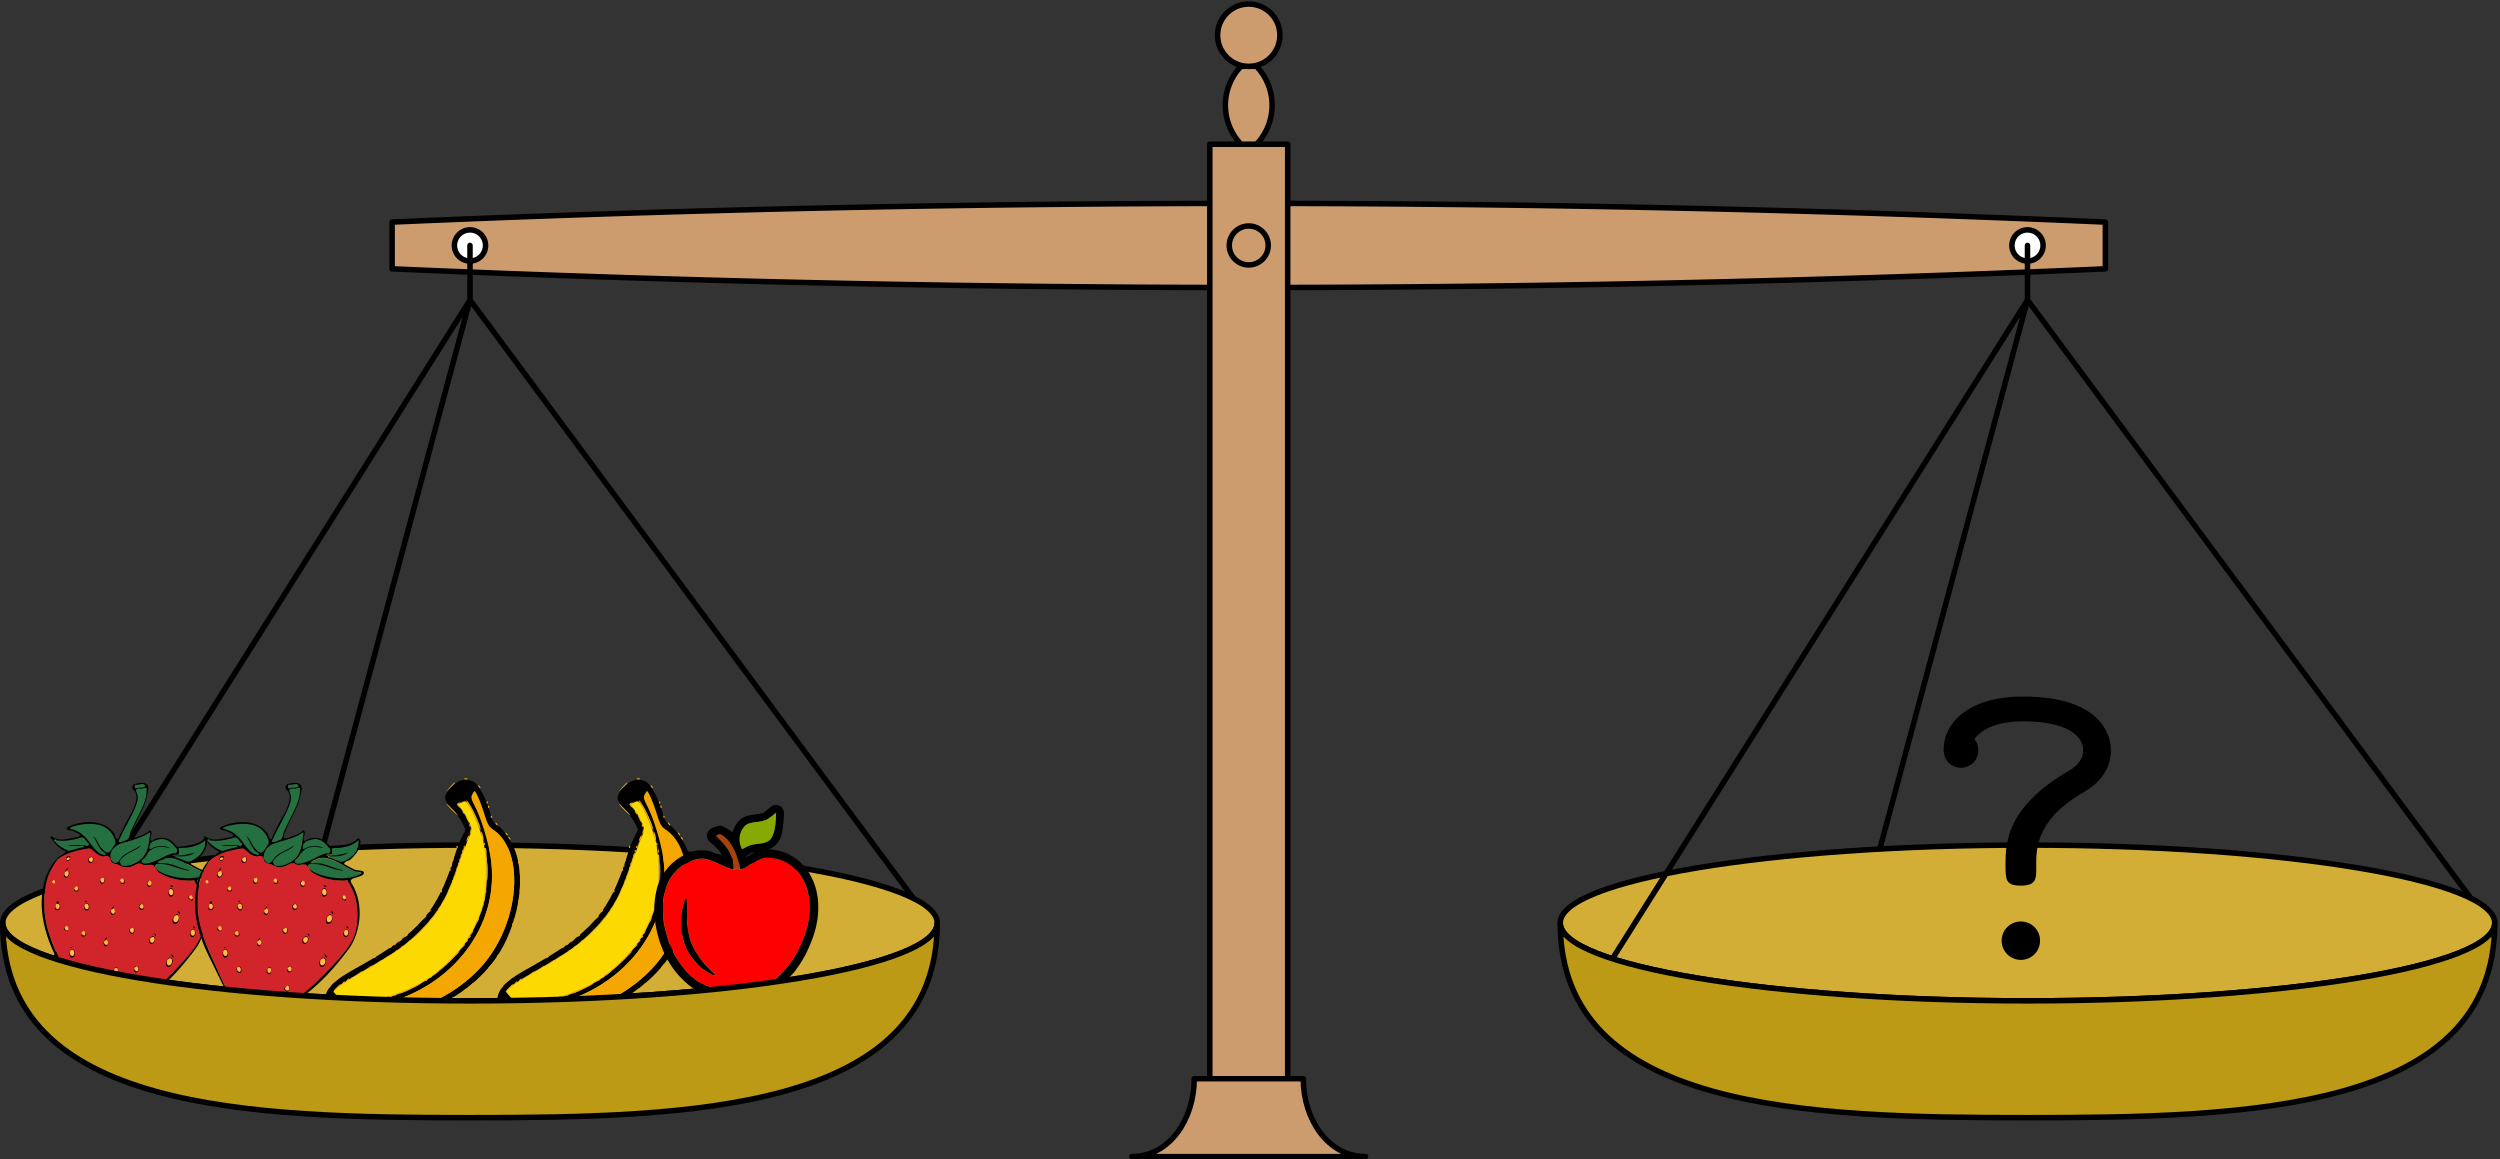 <svg xmlns="http://www.w3.org/2000/svg" width="910pt" height="422pt" viewBox="0 -422 910 422"><rect x="0" y="-422" width="910" height="422" fill="#333333" stroke="none"/><g id="page1" transform="scale(1 -1)"><path fill="#cc9c6f" d="M142.73 324.148a7141 7141 0 0 1 311.813-6.804c104.062 0 208.082 2.269 311.812 6.804v17.008a7141 7141 0 0 1-311.812 6.805 7141 7141 0 0 1-311.813-6.805z"/><path fill="none" stroke="#000" stroke-linecap="round" stroke-linejoin="round" stroke-width="2" d="M142.73 324.148a7141 7141 0 0 1 311.813-6.804c104.062 0 208.082 2.269 311.812 6.804v17.008a7141 7141 0 0 1-311.812 6.805 7141 7141 0 0 1-311.813-6.805z"/><path fill="#fff" d="M176.746 332.652a5.665 5.665 0 0 1-5.668 5.668 5.667 5.667 0 1 1 0-11.336 5.667 5.667 0 0 1 5.668 5.668"/><path fill="none" stroke="#000" stroke-linecap="round" stroke-linejoin="round" stroke-width="2" d="M176.746 332.652a5.665 5.665 0 0 1-5.668 5.668 5.667 5.667 0 1 1 0-11.336 5.667 5.667 0 0 1 5.668 5.668"/><path fill="#fff" d="M743.676 332.652a5.665 5.665 0 0 1-5.668 5.668 5.667 5.667 0 1 1 0-11.336 5.667 5.667 0 0 1 5.668 5.668"/><path fill="none" stroke="#000" stroke-linecap="round" stroke-linejoin="round" stroke-width="2" d="M743.676 332.652a5.665 5.665 0 0 1-5.668 5.668 5.667 5.667 0 1 1 0-11.336 5.667 5.667 0 0 1 5.668 5.668"/><path fill="#d3ae37" d="M341.156 86.04c0 15.655-76.144 28.347-170.078 28.347C77.148 114.387 1 101.695 1 86.039s76.148-28.348 170.078-28.348c93.934 0 170.078 12.692 170.078 28.348"/><path fill="none" stroke="#000" stroke-linecap="round" stroke-linejoin="round" stroke-width="2" d="M341.156 86.04c0 15.655-76.144 28.347-170.078 28.347C77.148 114.387 1 101.695 1 86.039s76.148-28.348 170.078-28.348c93.934 0 170.078 12.692 170.078 28.348m-170.078 226.77 161.41-217.813m-161.41 217.813L117.32 112.941m53.758 199.868L19.984 73.012m151.094 239.797v19.843"/><g fill-rule="evenodd"><path fill="#247040" d="M49.902 136.25c-.633.293-1.12-.437-.875-.977.242-.73.926-.046 1.414-.144.73.051 1.606-.098 2.239.437.586.536-.485 1.075-1.024.977-.582-.051-1.168-.246-1.754-.293m2.778-.684c-.73-.488-2.532-.195-3.262-.679-.488-.442.293-1.317.387-1.805.293-.68.39-1.461.246-2.191-.246-1.61-1.074-3.02-1.754-4.485-1.707-3.652-3.656-7.16-5.262-10.91 1.024-.391 1.996.289 2.973.582.777.195 1.023 1.074 1.215 1.754.148.731.293 1.414.683 2.047 1.461 3.266 3.168 6.434 4.63 9.695.581 1.656.925 3.41.874 5.117.39 1.317-.34 1.122-.73.875m-23.285-13.789c-1.512-.386-3.168-.535-4.434-1.507 2.824-.438 5.355-2.047 7.207-4.192 1.023-1.461 1.754-3.215 3.266-4.238.78-.582 1.707-1.024 2.68-1.07.632 0 1.023.535 1.558.828.926.679 1.121 1.996 2.098 2.629.535 1.121.093 2.437-.489 3.461-.683 1.167-1.656 2.386-2.777 3.117-2.535 1.511-5.703 1.461-8.527 1.074-.196-.051-.391-.051-.582-.102m24.843-2.968c-2.824-1.903-6.234-2.582-9.449-3.606-1.023-.293-2-.73-2.828-1.461-1.219-1.023-2.094-2.679-1.754-4.34.246-.972 1.219-1.847 2.242-1.507.535.046 1.074.679 1.266.046.195-.484.344-1.168 1.023-1.168 2.535-.242 5.067.829 6.82 2.629a8.37 8.37 0 0 1 2.485 4.922c.344 1.563.488 3.121.586 4.68-.098.191-.34-.051-.39-.195m-25.09-1.754c-2.726-.828-5.699-1.414-8.574-.977-.242.828-1.558-.047-.586-.387 1.219-1.66 3.07-2.73 4.922-3.461 1.656 0 3.117.782 4.676 1.071.73.441 1.902.344 2.73.637.73.339-.488 1.507-.73 1.949-.438.535-.828.972-1.512 1.215-.293.097-.633.148-.926-.047m28.989-.586c-1.219-.293-2.582-.535-3.36-1.61-.293-.484-.441-1.117-.441-1.703 0-.777.926 0 1.023-.051-.437-.535-.972-.921-1.46-1.41-.536-1.023-1.169-2.144-2.192-2.73-.488-.535 0-1.266.633-1.363.586-.196 1.168.05 1.754.144 3.265.586 5.894 2.926 9.16 3.606.535-.34 1.168.195 1.219.734.144.582-.149 1.117-.633 1.461-.586.633-1.074 1.363-1.805 1.898-1.12.828-2.535 1.317-3.898 1.024m16.176-.684c-2.243-1.754-5.165-2.387-7.942-2.433-.488-.098-1.168.195-1.363-.391-.195-.633.34-1.266.047-1.852-.39-.39-1.024-.195-1.559-.293-.437.098-.68-.535-.144-.386.293.093 1.023 0 .437-.293-.488-.391.535-.246.781-.489 1.266-.437 2.485-1.074 3.848-1.414 1.559.098 2.824 1.219 4.043 2.145 1.512 1.461 2.582 3.652 2.242 5.797-.195 0-.195-.34-.39-.391m-14.47-6.43c-.683-.535-1.656-.488-2.292-1.167-.582-.586 1.023-.247.734-.633-.879.386-.879.386-1.707-.293-.633-.977.34-1.512.684-1.852 1.168-1.07 2.68-1.609 4.09-2.094 3.41-.976 7.066-1.464 10.574-.781 1.414.293 2.777.781 3.996 1.461-.684.781-1.805.438-2.68.731-.488.246-1.023.586-1.61.828-2.726 1.414-5.359 3.312-8.476 3.949-1.07.242-2.242.242-3.312-.149"/><path fill="#d1242b" d="M21.402 109.551c-1.804-1.899-2.972-4.289-3.898-6.676-1.363-3.992-1.606-8.281-1.317-12.473.489-4.87 2-9.597 3.899-14.078 1.95-4.336 3.848-8.672 5.945-12.914 1.317-2.676 2.63-5.308 4.383-7.695 1.852-2.387 4.68-4.192 7.797-4.043 2.145 0 4.094 1.07 5.895 2.144 2.874 1.606 5.652 3.36 8.527 5.067 6.918 5.015 12.765 11.398 18.074 18.023 1.656 2.196 2.922 4.727 3.266 7.504.535 3.508.488 7.113-.246 10.621-.536 2.047-1.606 3.899-2.532 5.75-.78 1.266-2.242.684-3.46.731-3.36.195-6.77 1.023-9.696 2.777-.875.731-1.316 1.805-1.996 2.68-1.266.926-2.973-.34-4.238.586-1.075.582-2.34-.098-3.266-.633-1.656-.734-3.703-.734-5.21.289-1.024.391-2.294.535-3.024 1.512.195 1.121-1.07 2.191-2.145 1.707-.972-.293-2.043.34-2.87.875-.927.535-1.61 1.605-2.68 1.949-3.56-.293-8.82-2.047-11.208-3.703"/><path d="M49.563 136.738c-1.266.047-2.094-1.804-.782-2.39 1.27-1.364.977-3.41.442-5.016-.828-2.633-2.387-4.871-3.606-7.309-.926-1.804-1.902-3.656-2.633-5.503-1.265.195-.925 1.8-1.703 2.484-1.902 2.434-5.02 3.652-8.09 3.75-3.117.098-6.234-.535-8.964-2.047.148-1.121 1.464-.828 2.242-1.121.781-.68 2.144-.633 2.73-1.606-.39-.878-1.562-.73-2.34-.925-1.558-.246-3.117-.731-4.726-.633a5.15 5.15 0 0 0-3.313 1.215c-1.023-.145.293-1.313.535-1.801 1.22-1.559 2.73-3.07 4.63-3.75-.731-1.316-2.536-1.512-3.313-2.777-3.266-3.364-4.824-7.993-5.313-12.57-.828-7.458 1.172-14.958 4.336-21.684 2.633-5.457 5.36-10.91 7.993-16.368 1.46-2.68 3.117-5.507 5.945-6.917 2.676-1.317 6.09-1.22 8.672.386 3.457 1.754 6.722 3.703 10.035 5.653 7.648 5.117 13.887 12.035 19.293 19.441 1.851 2.824 2.828 6.188 3.312 9.547.586 4.777-.293 9.793-2.875 13.887-.828 1.363 1.172 1.754 2.145 1.996.879.343 2.972.781 2.289 2.047-1.023.632-2.336.246-3.36.828-1.316.539-2.484 1.316-3.703 1.949.243 1.121 1.559 1.023 2.34 1.609 1.653 1.508 3.215 3.41 3.504 5.7.39.828-.047 2.437-1.168 1.851-.488-.879-1.46-1.266-2.336-1.559-2.293-.925-4.777-1.023-7.164-1.414-1.316 1.364-2.633 2.973-4.629 3.215-1.605.344-3.457 0-4.726-1.121-1.07.637-.196 1.903-.145 2.778.196.683-.488 1.753-1.023.781-1.219-1.121-2.875-1.461-4.336-2.094-.73-.148-1.61-.828-2.242-.195-.293 1.023.488 1.898.73 2.777 1.805 4.383 4.582 8.379 5.41 13.055.196 1.023.582 2.144.145 3.121-.582 1.07-1.996 1.121-3.07.972a10 10 0 0 1-1.169-.242m.292-.39c-1.218.488-1.12-2.047.098-1.121.926.097 2.531-.196 2.973.73-.489 1.219-2.145.438-3.07.391m2.34-1.219c-.78-.535-2.484.391-2.68-.875.145-.879.68-1.707.583-2.633-.047-1.558-.68-3.019-1.266-4.433-1.754-3.946-4.094-7.602-5.797-11.594 1.168-.391 2.29.437 3.41.777.973 1.024.73 2.582 1.512 3.703 1.703 3.946 4.09 7.602 5.211 11.84.195 1.07.242 2.191.242 3.313-.437 0-.828.046-1.215-.098m-22.8-13.25c-1.415-.391-3.024-.391-4.145-1.414 1.707-.535 3.46-1.074 4.824-2.34 2.192-1.801 3.461-4.531 5.653-6.332.73-.586 1.609-1.023 2.53-1.121.731 1.168-1.46 1.266-1.655 2.289-1.121 1.461-1.704 3.215-2.727 4.727 1.605-1.168 1.898-3.364 3.36-4.727.636-.633 1.413-1.609 2.437-1.219 1.023.731 1.414 2 2.191 2.926.54 1.168-.242 2.387-.777 3.41-1.219 2.094-3.508 3.555-5.945 3.848-1.899.293-3.848.242-5.746-.047m24.843-2.973c-3.215-2.242-7.207-2.73-10.765-4.14-1.754-.782-3.461-2.387-3.313-4.438 0-1.117.73-2.387 1.899-2.484 1.316.148 1.656 1.707 2.535 2.437 1.851 1.657 4.336 2.34 6.332 3.801.73.34-.582-.781-.828-.879-1.559-1.019-3.41-1.605-4.82-2.824a6.04 6.04 0 0 1-1.805-2.047c.535-.488.293-1.605 1.414-1.461 1.949-.242 3.894.535 5.504 1.609 1.656 1.118 2.922 2.872 3.41 4.872.488 1.656.535 3.41.926 5.117.05.289-.145.679-.489.437m-25.09-1.851c-2.726-.828-5.652-1.317-8.527-.879-.242.976-1.754-.242-.633-.485 1.364-1.511 3.117-2.679 5.02-3.461 1.898.489 3.8 1.219 5.75 1.364-.149 1.074-1.707.246-2.485.488-1.218 0-2.437 0-3.656.098 2.145.39 4.387.195 6.578.097.684-.879 1.801.731.633.973-.535.926-1.363 2.484-2.68 1.805m28.989-.489c-1.266-.293-2.825-.586-3.508-1.851-.195-.582-.777-2.387.437-1.656 2 1.265 4.63 1.265 6.825.339-1.368 0-2.633.586-3.95.344-1.507-.195-3.117-.781-4.043-2.047-.535-1.023-1.168-2.047-2.191-2.679-.781-1.172 1.07-1.657 1.898-1.27 3.508.442 6.239 3.024 9.649 3.703 1.07-.535 1.605 1.172.973 1.852-.68.488-1.122 1.316-1.754 1.851-1.168 1.024-2.778 1.754-4.336 1.414m16.176-.679c-2.485-2-5.797-2.535-8.915-2.438-1.171-.437.633-2.386-.879-2.484-.437-.098-1.8.098-1.46-.442 2.68 0 5.308.344 7.843 1.172-1.851-1.461-4.336-1.461-6.527-1.367-.637.293-1.219-.437-.293-.437 1.461-.438 2.824-1.168 4.336-1.559 1.559.098 2.824 1.219 3.996 2.145 1.559 1.461 2.629 3.605 2.29 5.796-.196 0-.196-.339-.391-.386m-42.582-2.782c-3.75-.535-7.602-1.507-10.72-3.75-1.07-1.218-1.655-2.726-2.581-4.042-2.29-4.336-2.438-9.403-2.29-14.18.391-6.672 2.973-13.008 5.797-19 2.485-5.457 4.778-10.961 8.09-15.93 1.801-2.828 5.114-4.777 8.524-4.531 2.242.195 4.238 1.363 6.14 2.434 2.875 1.804 5.797 3.413 8.575 5.312 5.797 4.289 10.765 9.55 15.445 15.004 2.336 2.777 4.578 5.898 5.164 9.601.68 3.602.535 7.356-.195 10.961-.633 2.336-1.852 4.48-3.02 6.579-4.433-.344-9.062.484-12.816 2.871-.926.781-1.168 2.046-2.192 2.73-1.265.535-2.777-.488-3.945.391-1.074.633-2.242-.149-3.215-.633-1.61-.734-3.656-.781-5.164.289-1.023.441-2.293.441-2.973 1.414 0 1.219-1.171 2.438-2.34 1.703-1.558-.094-2.874.93-3.995 1.949-.583.489-1.41 1.317-2.29.828m-6.77-2.824c-1.414.293-.832-2.726.191-1.414.293.344.926 2.098-.191 1.414m7.941-.242c-1.023-.246-1.074-2.242.094-2.195 1.172.097 1.465 2.437.098 2.293a.4.4 0 0 1-.192-.098m.047-.148c-1.46-.196 0-2.825.73-1.317.34.489.145 1.903-.73 1.317m-8.281-.098c-1.414-.484 1.168-1.801.777-.242-.047.39-.586.683-.777.242m35.176-.34c-.73-.535-2.34-.633-2.438-1.512 1.364-.339 2.778 0 4.14-.386 2.485-.586 4.825-1.805 7.36-2.293.68-.289-1.12-.047-1.414.051-3.02.535-5.75 2.144-8.867 2.191-.828.391-2.828 0-2.094-1.219 1.02-1.461 2.774-2.14 4.383-2.726 3.117-.973 6.383-1.461 9.598-1.121 1.902.195 3.754.73 5.41 1.656-.828.976-2.34.195-3.215 1.023-3.46 1.559-6.531 4.192-10.43 4.629-.828.047-1.656 0-2.433-.293m-35.715-3.801c-.34-.925-1.508-2.242-.438-3.066 1.075-.293 1.903 1.215 1.415 2.043.195-.777-.684-2.336-1.512-1.461-.535 1.172.73 1.996 1.265 2.824-.242.051-.535-.094-.73-.34m12.766-3.261c-1.024-.391-.536-2.68.632-1.95.88.438.73 2.629-.437 2.145l-.098-.102zm.34.144c-1.215-.051-.583-2.68.44-1.656.438.488.536 1.801-.44 1.656m7.894-1.07c.684-1.367-1.754-.828-1.316-.539-.047-1.266 2.289-.633 1.464.488 0 .098-.148.344-.148.051m8.914-.246c-1.266-.391-.145-2.922.879-1.703.39.289.34 1.558.293 1.461.633-.926-1.512-2.094-1.512-.731-.144.145.977 1.41.34.973m7.895-1.559c.242-.34 1.609-1.023.78-.097-.245.148-.538.195-.78.097m-33.52-.875c.73-.926-1.656-1.512-1.219-.344-1.12-1.218 2.094-1.363 1.27.098 0 .05.047.586-.051.246m33.617-.05c-.879-.778-1.07-2.485 0-3.169 1.219.051 1.512 1.657 1.024 2.536-.196.39-.586.828-1.024.632m-.34-.684c-.976-.778.485-2.871 1.266-1.508.437.68-.05 2.34-1.07 1.8a.9.9 0 0 1-.196-.292m7.309-2.094c-1.172-.73.922-2.824 1.215-1.219-.145.633-.535-.972-1.07-.242-.34.438-.293 1.266-.145 1.461M31.098 93.91c-.73-.828 1.316.246.293.196-.098 0-.196-.098-.293-.196m-10.477-.293c-.437-.973 1.95-.973 1.024-2.094-.145-.828-1.56-.68-1.461.149-.633-.926 1.168-1.461 1.511-.488.828.925-.683 1.851-.437 2.484.437.633-.488.098-.637-.05m10.477-.582c-.88-.586-.586-2.535.633-2.437.925.343.925 1.707.39 2.386-.195.293-.781.489-1.023.051m0-.195c-.828-.535-.145-2.047.78-1.852.778.438.485 2.29-.487 2.094-.098-.047-.196-.144-.293-.242m20.023-.098c-1.316-.437 0-2.824.977-1.707.73.637.047 2.73-.977 1.707m.098-.144c-1.461-.633 1.168-2.34 1.023-.633.145.535-.683 1.508-1.023.633m-9.938-.54c-.586-.828-1.707-2.386-.539-3.117.977-.242 1.414 1.364 1.27 1.754.34-1.12-1.852-1.949-1.512-.437 0 .683 1.219 1.511.977 1.8zm23.336-1.753c.293-.243.926-1.754.875-.633-.144.344-.484.633-.875.633m-.488-1.168c-1.024-.633-1.703-2.145-1.024-3.266.977-.633 2 .586 2.047 1.465.098.582-.144.824-.144.094 0-1.266-2.145-1.703-1.95-.145.098.926.876 1.754 1.852 1.754-.195.195-.586.34-.781.098m6.09-4.434c.05-.39 1.27-1.07.73-.242-.144.195-.484.387-.73.242m-46.625-.39c-.973-.582.879-2.044 1.172-1.024-.684-.875-1.317.39-1.172 1.023m24.07-.145c-1.023-.34-.633-2.34.484-2.094 1.024.34 1.075 2.485-.191 2.29l-.148-.052zm.191 0c-1.46-.246.102-2.777.735-1.266.289.485.094 1.946-.735 1.266m21.88-.684c-.782-.68-.829-2.433.34-2.628 1.218.292 1.46 2.386.292 2.875a.64.64 0 0 1-.633-.247m.144-.046c-1.266-.442-.195-3.024.879-1.754.437.632.242 2.289-.88 1.754m-38.832-1.415c.293-1.265-1.606-.292-1.461-.097-.145-1.364 2.387-.875 1.656.39-.144.145-.195-.195-.195-.293m25.14.196c-.097-.586 1.024-1.512.489-.39-.145.144-.293.292-.489.39m-1.07-1.266c-1.074-.39-1.265-2.777.196-2.484 1.07.289 1.656 2.14.535 2.726-.293.098-.586-.047-.73-.242m.047-.246c-1.41-.242-.293-2.871.781-1.605.633.535.34 2.582-.78 1.605m-16.66-.242c-.535-.781-1.219-2.094-.293-2.922.684-.344 1.512 1.508.586.438-1.27-.145-1.172 1.609-.195 2.046.242.196.68.973 0 .535zm-12.766-3.363c-.293-.973 1.317.78.098.05-.05 0-.05-.05-.098-.05m.196-.73c-.829-.731-.973-2.337.046-2.97 1.172-.05 1.56 1.508 1.122 2.383-.196.442-.68 1.024-1.168.586m.195.05c-.828-.535-1.024-2.242.098-2.484.972.097 1.07 1.46.582 2.144a.85.85 0 0 1-.68.34m36.05-1.852c.247-.293.926-1.804.977-.73-.148.387-.488.777-.976.73m-.972-1.558c-.781-.73-1.168-2.243-.195-2.973 1.074-.195 1.754 1.023 1.804 1.996.243.828-1.023 2.098-1.609.977m.145-.051c-1.121-.488-.829-3.117.632-2.242.88.488.977 2.683-.34 2.488l-.144-.098zm-11.887-2.68c-1.219-.34-.828-2.972.535-2.047.684.489.73 2.485-.535 2.047m-18.707-.242c-.88-.586-.344-2.582.875-2.145.828.587.437 2.68-.777 2.243-.051 0-.098-.051-.098-.098m18.707.047c-1.508-.293.195-2.871.781-1.219.242.489 0 1.805-.781 1.219m-18.61-.047c-1.218-.586.536-2.824.973-1.316.145.586-.242 1.656-.973 1.316m11.008-.535c-1.312-.442-.195-3.07.782-1.805.34.633.046.489-.243.098-1.511-.34-1.074 2.387.34 1.754.438.242-1.023.437-.879-.047m7.36-6.285c1.12-.782-1.075-2.828-1.22-1.317.099.34.49 1.364-.194.684-.73-.977 1.023-2.293 1.511-1.023.242.484.535 1.312-.097 1.656M35.48 61.414c-1.169-.34-.536-2.777.636-1.95.926.49.633 2.927-.636 1.95m.246.148c-1.364-.195-.196-2.874.632-1.464.293.539.293 1.804-.632 1.465m5.894-4.144c-1.266-.387-.39-2.922.73-1.945.243.34.633 1.46.243.484-.825-.828-1.996.586-.973 1.219.148.097.34.586 0 .242"/><path fill="#ffc13f" d="M32.95 109.793c-1.513-.34.534-2.582.777-.875.195.484-.192 1.605-.778.875m-8.626-.289c-.535-1.27 1.95-.051.684.387-.242-.047-.488-.196-.684-.387m-.242-4.727c-1.168-.148-.437-2.484.535-1.656.535.438.488 2.238-.535 1.656m13.008-2.437c-1.508-.242.437-2.68.781-1.024.195.489-.098 1.754-.781 1.024m7.164-.242c-1.465-.535 1.07-2.387.777-.633 0 .387-.39 1.07-.777.633m-24.945-.684c-1.122-.633 1.168-1.61.68-.34.05.391-.583.926-.68.34m34.835-.293c-1.413-.586.973-2.484.973-.73.145.488-.488 1.511-.972.73M27.54 99.078c-1.312-.293.734-2.144.734-.734.34.441-.441 1.61-.734.734m34.3-.781c-.632-.586-.339-2.242.634-2.094 1.023.387.586 2.531-.582 2.094zm7.31-2.387c-1.22-.879 1.609-1.851.878-.39-.101.34-.586.878-.879.39m-48.184-2.875c-1.317-.144-.344-2.824.535-1.512.242.536.145 1.461-.535 1.512m10.133-.144c-.926-.54.195-2.391.972-1.61.489.582-.047 2.29-.972 1.61m20.172-.344c-1.465-.684 1.265-2.145.925-.438.094.489-.73 1.317-.925.438m-10.333-1.512c-1.507-.289.489-2.726.782-1.02.195.485-.098 1.754-.782 1.02m22.852-2.387c-1.023-.488-.73-3.02.633-2.093.828.535.879 2.484-.39 2.289l-.098-.047zm-39.855-3.945c-1.168-.68 1.171-2.191.925-.586.051.442-.582 1.219-.925.586m23.875-.68c-1.461-.343.632-2.535.828-.93.293.489-.242 1.805-.828.93m22.312-.441c-.828-.293-.926-1.996.05-2.144.973.097 1.071 2.144-.05 2.144m-40-.73c-1.312-.73 1.27-2.145.879-.583.047.438-.586 1.215-.879.583m25.192-2.047c-.977-.145-.926-1.801 0-1.95.925.098 1.363 1.903.34 2.098a.44.44 0 0 1-.34-.148m-16.958-1.266c-1.46-.437.782-2.437.88-.828.195.488-.391 1.61-.88.828m-12.472-3.457c-1.168-.586.098-2.973.976-1.66.391.633 0 2.242-.976 1.66m35.469-3.168c-1.121-.488-.582-3.07.683-2.047.828.535.828 2.535-.437 2.242l-.098-.097zm-30.45-2.926c-1.316-.535.73-2.726.926-1.07.05.488-.293 1.363-.926 1.07m18.465-.047c-1.46-.488.926-2.386.926-.78.195.487-.437 1.558-.926.78m-7.113-.293c-1.512-.097-.145-2.921.488-1.218.196.437.145 1.218-.488 1.218m6.14-6.867c-1.464-.734 1.215-2.195 1.024-.539.191.633-.781 1.414-1.023.54m-12.812-1.465c-1.512-.34.68-2.53.824-.875.149.438-.34 1.703-.824.875m6.188-4.043c-1.512-.437.777-2.484.874-.828.145.438-.39 1.61-.874.828"/><path fill="#247040" d="M105.699 136.25c-.633.293-1.121-.437-.875-.977.242-.73.926-.046 1.41-.144.735.051 1.61-.098 2.243.437.586.536-.489 1.075-1.024.977-.582-.051-1.168-.246-1.754-.293m2.778-.684c-.731-.488-2.532-.195-3.262-.679-.488-.442.289-1.317.387-1.805.293-.68.39-1.461.246-2.191-.246-1.61-1.075-3.02-1.754-4.485-1.707-3.652-3.656-7.16-5.262-10.91 1.024-.391 1.996.289 2.973.582.777.195 1.019 1.074 1.215 1.754.148.731.293 1.414.683 2.047 1.461 3.266 3.168 6.434 4.629 9.695.582 1.656.926 3.41.875 5.117.391 1.317-.34 1.122-.73.875m-23.29-13.789c-1.507-.386-3.164-.535-4.433-1.507 2.828-.438 5.36-2.047 7.21-4.192 1.024-1.461 1.755-3.215 3.267-4.238.78-.582 1.707-1.024 2.68-1.07.632 0 1.023.535 1.558.828.925.679 1.12 1.996 2.094 2.629.539 1.121.097 2.437-.485 3.461-.684 1.167-1.656 2.386-2.777 3.117-2.535 1.511-5.703 1.461-8.528 1.074-.195-.051-.39-.051-.585-.102m24.848-2.968c-2.824-1.903-6.234-2.582-9.449-3.606-1.023-.293-2-.73-2.828-1.461-1.219-1.023-2.094-2.679-1.754-4.34.246-.972 1.219-1.847 2.242-1.507.535.046 1.07.679 1.266.046.195-.484.344-1.168 1.023-1.168 2.535-.242 5.067.829 6.82 2.629a8.4 8.4 0 0 1 2.489 4.922c.34 1.563.484 3.121.582 4.68-.098.191-.34-.051-.391-.195m-25.09-1.754c-2.726-.828-5.699-1.414-8.574-.977-.242.828-1.558-.047-.586-.387 1.219-1.66 3.07-2.73 4.922-3.461 1.656 0 3.117.782 4.676 1.071.73.441 1.902.344 2.73.637.73.339-.488 1.507-.73 1.949-.442.535-.828.972-1.512 1.215-.293.097-.633.148-.926-.047m28.989-.586c-1.219-.293-2.582-.535-3.36-1.61-.293-.484-.441-1.117-.441-1.703 0-.777.926 0 1.023-.051-.437-.535-.972-.921-1.461-1.41-.535-1.023-1.168-2.144-2.191-2.73-.488-.535 0-1.266.633-1.363.586-.196 1.168.05 1.754.144 3.265.586 5.894 2.926 9.16 3.606.535-.34 1.168.195 1.219.734.144.582-.149 1.117-.633 1.461-.586.633-1.074 1.363-1.805 1.898-1.121.828-2.535 1.317-3.898 1.024m16.175-.684c-2.242-1.754-5.164-2.387-7.941-2.433-.488-.098-1.168.195-1.363-.391-.196-.633.34-1.266.047-1.852-.387-.39-1.024-.195-1.559-.293-.438.098-.684-.535-.145-.386.293.093 1.024 0 .438-.293-.488-.391.535-.246.777-.489 1.27-.437 2.489-1.074 3.852-1.414 1.558.098 2.824 1.219 4.043 2.145 1.512 1.461 2.582 3.652 2.242 5.797-.195 0-.195-.34-.391-.391m-14.468-6.43c-.684-.535-1.657-.488-2.289-1.167-.586-.586 1.019-.247.726-.633-.875.386-.875.386-1.703-.293-.633-.977.34-1.512.684-1.852 1.168-1.07 2.679-1.609 4.089-2.094 3.411-.976 7.067-1.464 10.575-.781 1.414.293 2.777.781 3.996 1.461-.684.781-1.805.438-2.68.731-.488.246-1.023.586-1.609.828-2.727 1.414-5.36 3.312-8.477 3.949-1.074.242-2.242.242-3.312-.149"/><path fill="#d1242b" d="M77.2 109.551c-1.802-1.899-2.973-4.289-3.9-6.676-1.362-3.992-1.605-8.281-1.316-12.473.489-4.87 2-9.597 3.899-14.078 1.949-4.336 3.848-8.672 5.945-12.914 1.316-2.676 2.629-5.308 4.383-7.695 1.852-2.387 4.68-4.192 7.797-4.043 2.144 0 4.094 1.07 5.894 2.144 2.875 1.606 5.653 3.36 8.528 5.067 6.918 5.015 12.765 11.398 18.074 18.023 1.656 2.196 2.922 4.727 3.266 7.504.535 3.508.484 7.113-.247 10.621-.535 2.047-1.605 3.899-2.531 5.75-.781 1.266-2.242.684-3.461.731-3.359.195-6.769 1.023-9.695 2.777-.875.731-1.316 1.805-1.996 2.68-1.266.926-2.973-.34-4.238.586-1.075.582-2.34-.098-3.266-.633-1.656-.734-3.703-.734-5.211.289-1.023.391-2.293.535-3.023 1.512.195 1.121-1.07 2.191-2.141 1.707-.977-.293-2.047.34-2.875.875-.926.535-1.61 1.605-2.68 1.949-3.558-.293-8.82-2.047-11.207-3.703"/><path d="M105.359 136.738c-1.265.047-2.093-1.804-.781-2.39 1.27-1.364.977-3.41.442-5.016-.829-2.633-2.387-4.871-3.606-7.309-.926-1.804-1.902-3.656-2.633-5.503-1.265.195-.925 1.8-1.703 2.484-1.902 2.434-5.02 3.652-8.09 3.75-3.117.098-6.234-.535-8.965-2.047.149-1.121 1.461-.828 2.243-1.121.78-.68 2.144-.633 2.726-1.606-.386-.878-1.558-.73-2.336-.925-1.558-.246-3.117-.731-4.726-.633a5.15 5.15 0 0 0-3.313 1.215c-1.023-.145.293-1.313.535-1.801 1.22-1.559 2.73-3.07 4.63-3.75-.731-1.316-2.536-1.512-3.313-2.777-3.266-3.364-4.824-7.993-5.313-12.57-.828-7.458 1.172-14.958 4.336-21.684 2.633-5.457 5.36-10.91 7.992-16.368 1.461-2.68 3.118-5.507 5.942-6.917 2.68-1.317 6.093-1.22 8.676.386 3.457 1.754 6.722 3.703 10.035 5.653 7.648 5.117 13.886 12.035 19.293 19.441 1.851 2.824 2.824 6.188 3.312 9.547.586 4.777-.293 9.793-2.875 13.887-.828 1.363 1.172 1.754 2.145 1.996.879.343 2.972.781 2.289 2.047-1.024.632-2.336.246-3.36.828-1.316.539-2.488 1.316-3.703 1.949.242 1.121 1.559 1.023 2.336 1.609 1.656 1.508 3.215 3.41 3.512 5.7.387.828-.051 2.437-1.172 1.851-.488-.879-1.461-1.266-2.34-1.559-2.289-.925-4.773-1.023-7.16-1.414-1.316 1.364-2.633 2.973-4.629 3.215-1.605.344-3.457 0-4.726-1.121-1.071.637-.196 1.903-.145 2.778.195.683-.488 1.753-1.023.781-1.219-1.121-2.875-1.461-4.336-2.094-.731-.148-1.61-.828-2.242-.195-.293 1.023.488 1.898.73 2.777 1.805 4.383 4.582 8.379 5.41 13.055.195 1.023.582 2.144.145 3.121-.582 1.07-1.996 1.121-3.071.972a10 10 0 0 1-1.168-.242m.293-.39c-1.218.488-1.121-2.047.098-1.121.926.097 2.531-.196 2.973.73-.489 1.219-2.145.438-3.071.391m2.336-1.219c-.777-.535-2.484.391-2.675-.875.144-.879.679-1.707.582-2.633-.047-1.558-.68-3.019-1.266-4.433-1.754-3.946-4.094-7.602-5.797-11.594 1.168-.391 2.289.437 3.41.777.973 1.024.731 2.582 1.512 3.703 1.703 3.946 4.09 7.602 5.211 11.84.195 1.07.242 2.191.242 3.313-.437 0-.828.046-1.219-.098m-22.8-13.25c-1.41-.391-3.02-.391-4.141-1.414 1.707-.535 3.46-1.074 4.824-2.34 2.192-1.801 3.461-4.531 5.652-6.332.73-.586 1.606-1.023 2.532-1.121.73 1.168-1.461 1.266-1.657 2.289-1.117 1.461-1.703 3.215-2.726 4.727 1.61-1.168 1.898-3.364 3.36-4.727.636-.633 1.413-1.609 2.437-1.219 1.023.731 1.414 2 2.191 2.926.54 1.168-.242 2.387-.777 3.41-1.219 2.094-3.508 3.555-5.945 3.848-1.899.293-3.848.242-5.75-.047m24.847-2.973c-3.215-2.242-7.211-2.73-10.766-4.14-1.753-.782-3.46-2.387-3.312-4.438 0-1.117.73-2.387 1.899-2.484 1.316.148 1.656 1.707 2.535 2.437 1.851 1.657 4.336 2.34 6.332 3.801.73.34-.582-.781-.828-.879-1.559-1.019-3.411-1.605-4.825-2.824a6.1 6.1 0 0 1-1.8-2.047c.535-.488.293-1.605 1.414-1.461 1.949-.242 3.894.535 5.504 1.609 1.656 1.118 2.921 2.872 3.41 4.872.488 1.656.535 3.41.925 5.117.051.289-.144.679-.488.437m-25.09-1.851c-2.726-.828-5.652-1.317-8.527-.879-.242.976-1.754-.242-.633-.485 1.367-1.511 3.121-2.679 5.02-3.461 1.898.489 3.8 1.219 5.75 1.364-.149 1.074-1.707.246-2.485.488-1.218 0-2.437 0-3.656.098 2.145.39 4.387.195 6.578.097.68-.879 1.801.731.633.973-.535.926-1.363 2.484-2.68 1.805m28.989-.489c-1.266-.293-2.825-.586-3.508-1.851-.196-.582-.778-2.387.437-1.656 2 1.265 4.629 1.265 6.825.339-1.368 0-2.633.586-3.95.344-1.508-.195-3.117-.781-4.043-2.047-.535-1.023-1.168-2.047-2.191-2.679-.781-1.172 1.07-1.657 1.898-1.27 3.508.442 6.239 3.024 9.649 3.703 1.07-.535 1.605 1.172.972 1.852-.679.488-1.121 1.316-1.753 1.851-1.168 1.024-2.778 1.754-4.336 1.414m16.175-.679c-2.484-2-5.796-2.535-8.914-2.438-1.172-.437.633-2.386-.879-2.484-.437-.098-1.8.098-1.461-.442 2.68 0 5.309.344 7.844 1.172-1.851-1.461-4.336-1.461-6.527-1.367-.637.293-1.219-.437-.293-.437 1.461-.438 2.824-1.168 4.336-1.559 1.558.098 2.824 1.219 3.996 2.145 1.559 1.461 2.629 3.605 2.289 5.796-.195 0-.195-.339-.391-.386m-42.582-2.782c-3.75-.535-7.601-1.507-10.718-3.75-1.07-1.218-1.657-2.726-2.582-4.042-2.29-4.336-2.438-9.403-2.29-14.18.391-6.672 2.973-13.008 5.797-19 2.485-5.457 4.778-10.961 8.09-15.93 1.801-2.828 5.114-4.777 8.524-4.531 2.242.195 4.238 1.363 6.14 2.434 2.875 1.804 5.797 3.413 8.575 5.312 5.796 4.289 10.765 9.55 15.445 15.004 2.336 2.777 4.578 5.898 5.164 9.601.68 3.602.535 7.356-.195 10.961-.633 2.336-1.852 4.48-3.024 6.579-4.43-.344-9.058.484-12.812 2.871-.926.781-1.168 2.046-2.192 2.73-1.265.535-2.777-.488-3.945.391-1.074.633-2.242-.149-3.215-.633-1.609-.734-3.656-.781-5.164.289-1.023.441-2.293.441-2.973 1.414 0 1.219-1.171 2.438-2.34 1.703-1.558-.094-2.874.93-3.996 1.949-.582.489-1.41 1.317-2.289.828m-6.773-2.824c-1.41.293-.828-2.726.195-1.414.293.344.926 2.098-.195 1.414m7.945-.242c-1.027-.246-1.074-2.242.094-2.195 1.172.097 1.465 2.437.098 2.293a.4.4 0 0 1-.192-.098m.047-.148c-1.46-.196 0-2.825.73-1.317.34.489.145 1.903-.73 1.317m-8.281-.098c-1.414-.484 1.168-1.801.777-.242-.047.39-.586.683-.777.242m35.176-.34c-.731-.535-2.34-.633-2.438-1.512 1.363-.339 2.777 0 4.141-.386 2.484-.586 4.824-1.805 7.359-2.293.68-.289-1.121-.047-1.414.051-3.019.535-5.75 2.144-8.867 2.191-.828.391-2.824 0-2.094-1.219 1.024-1.461 2.777-2.14 4.383-2.726 3.117-.973 6.383-1.461 9.598-1.121 1.902.195 3.754.73 5.41 1.656-.828.976-2.34.195-3.215 1.023-3.461 1.559-6.531 4.192-10.43 4.629-.828.047-1.656 0-2.433-.293m-35.715-3.801c-.34-.925-1.508-2.242-.438-3.066 1.075-.293 1.903 1.215 1.414 2.043.196-.777-.683-2.336-1.511-1.461-.535 1.172.73 1.996 1.265 2.824-.242.051-.535-.094-.73-.34m12.765-3.261c-1.023-.391-.535-2.68.633-1.95.88.438.73 2.629-.437 2.145l-.098-.102zm.34.144c-1.215-.051-.582-2.68.442-1.656.437.488.535 1.801-.442 1.656m7.895-1.07c.683-1.367-1.754-.828-1.317-.539-.046-1.266 2.289-.633 1.461.488 0 .098-.144.344-.144.051m8.918-.246c-1.27-.391-.149-2.922.875-1.703.39.289.34 1.558.293 1.461.633-.926-1.512-2.094-1.512-.731-.145.145.977 1.41.344.973m7.89-1.559c.243-.34 1.61-1.023.782-.097-.246.148-.539.195-.782.097m-33.52-.875c.731-.926-1.655-1.512-1.218-.344-1.121-1.218 2.098-1.363 1.27.098 0 .05.046.586-.051.246m33.618-.05c-.879-.778-1.07-2.485 0-3.169 1.219.051 1.512 1.657 1.023 2.536-.195.39-.585.828-1.023.632m-.34-.684c-.976-.778.485-2.871 1.266-1.508.437.68-.047 2.34-1.07 1.8a.9.9 0 0 1-.196-.292m7.309-2.094c-1.172-.73.926-2.824 1.215-1.219-.145.633-.536-.972-1.071-.242-.34.438-.293 1.266-.144 1.461M86.894 93.91c-.73-.828 1.317.246.293.196-.097 0-.195-.098-.293-.196m-10.476-.293c-.437-.973 1.95-.973 1.023-2.094-.144-.828-1.558-.68-1.46.149-.633-.926 1.171-1.461 1.511-.488.828.925-.683 1.851-.441 2.484.441.633-.485.098-.633-.05m10.476-.582c-.875-.586-.585-2.535.633-2.437.926.343.926 1.707.391 2.386-.195.293-.781.489-1.024.051m0-.195c-.828-.535-.144-2.047.778-1.852.781.438.488 2.29-.484 2.094-.098-.047-.196-.144-.294-.242m20.024-.098c-1.316-.437 0-2.824.977-1.707.73.637.046 2.73-.977 1.707m.098-.144c-1.461-.633 1.168-2.34 1.023-.633.145.535-.684 1.508-1.023.633m-9.938-.54c-.586-.828-1.707-2.386-.539-3.117.977-.242 1.414 1.364 1.27 1.754.34-1.12-1.852-1.949-1.512-.437 0 .683 1.219 1.511.976 1.8zm23.336-1.753c.293-.243.926-1.754.875-.633-.144.344-.484.633-.875.633m-.488-1.168c-1.024-.633-1.703-2.145-1.024-3.266.977-.633 2 .586 2.047 1.465.098.582-.144.824-.144.094 0-1.266-2.145-1.703-1.95-.145.098.926.875 1.754 1.852 1.754-.195.195-.586.34-.781.098m6.09-4.434c.05-.39 1.269-1.07.73-.242-.144.195-.484.387-.73.242m-46.625-.39c-.973-.582.878-2.044 1.171-1.024-.683-.875-1.316.39-1.171 1.023m24.07-.145c-1.023-.34-.637-2.34.484-2.094 1.024.34 1.075 2.485-.191 2.29l-.149-.052zm.191 0c-1.461-.246.102-2.777.735-1.266.289.485.093 1.946-.735 1.266m21.879-.684c-.781-.68-.828-2.433.34-2.628 1.219.292 1.461 2.386.293 2.875a.64.64 0 0 1-.633-.247m.145-.046c-1.266-.442-.196-3.024.879-1.754.437.632.242 2.289-.879 1.754m-38.832-1.415c.293-1.265-1.606-.292-1.461-.097-.145-1.364 2.39-.875 1.656.39-.145.145-.195-.195-.195-.293m25.14.196c-.097-.586 1.024-1.512.489-.39-.145.144-.293.292-.489.39m-1.07-1.266c-1.07-.39-1.266-2.777.195-2.484 1.071.289 1.657 2.14.536 2.726-.293.098-.586-.047-.731-.242m.051-.246c-1.414-.242-.293-2.871.777-1.605.633.535.34 2.582-.777 1.605m-16.664-.242c-.535-.781-1.219-2.094-.293-2.922.683-.344 1.511 1.508.586.438-1.27-.145-1.172 1.609-.196 2.046.243.196.68.973 0 .535zm-12.766-3.363c-.293-.973 1.317.78.098.05-.047 0-.047-.05-.098-.05m.196-.73c-.829-.731-.977-2.337.046-2.97 1.172-.05 1.563 1.508 1.121 2.383-.195.442-.68 1.024-1.167.586m.195.05c-.828-.535-1.024-2.242.097-2.484.973.097 1.07 1.46.583 2.144a.85.85 0 0 1-.68.34m36.051-1.852c.246-.293.925-1.804.976-.73-.148.387-.488.777-.976.73m-.973-1.558c-.781-.73-1.168-2.243-.195-2.973 1.07-.195 1.754 1.023 1.8 1.996.246.828-1.019 2.098-1.605.977m.144-.051c-1.121-.488-.828-3.117.633-2.242.879.488.977 2.683-.34 2.488l-.144-.098zm-11.886-2.68c-1.219-.34-.828-2.972.535-2.047.683.489.73 2.485-.535 2.047m-18.707-.242c-.88-.586-.344-2.582.875-2.145.828.587.437 2.68-.778 2.243-.05 0-.097-.051-.097-.098m18.707.047c-1.508-.293.195-2.871.777-1.219.246.489 0 1.805-.777 1.219m-18.61-.047c-1.218-.586.535-2.824.973-1.316.148.586-.242 1.656-.973 1.316m11.008-.535c-1.312-.442-.191-3.07.781-1.805.34.633.047.489-.242.098-1.511-.34-1.074 2.387.34 1.754.438.242-1.023.437-.879-.047m7.36-6.285c1.121-.782-1.075-2.828-1.219-1.317.097.34.488 1.364-.196.684-.73-.977 1.024-2.293 1.512-1.023.242.484.535 1.312-.097 1.656m-13.739-1.805c-1.172-.34-.539-2.777.633-1.95.926.49.633 2.927-.633 1.95m.242.148c-1.363-.195-.195-2.874.633-1.464.293.539.293 1.804-.633 1.465m5.895-4.144c-1.266-.387-.39-2.922.73-1.945.246.34.633 1.46.246.484-.832-.828-2 .586-.976 1.219.144.097.34.586 0 .242"/><path fill="#ffc13f" d="M88.746 109.793c-1.512-.34.535-2.582.781-.875.192.484-.195 1.605-.78.875m-8.625-.289c-.535-1.27 1.95-.051.684.387-.243-.047-.489-.196-.684-.387m-.242-4.727c-1.168-.148-.438-2.484.535-1.656.535.438.488 2.238-.535 1.656m13.008-2.437c-1.512-.242.437-2.68.781-1.024.191.489-.098 1.754-.781 1.024m7.164-.242c-1.465-.535 1.07-2.387.777-.633 0 .387-.39 1.07-.777.633m-24.945-.684c-1.122-.633 1.167-1.61.68-.34.05.391-.583.926-.68.34m34.832-.293c-1.411-.586.976-2.484.976-.73.145.488-.488 1.511-.976.73M83.34 99.078c-1.317-.293.73-2.144.73-.734.34.441-.441 1.61-.73.734m34.297-.781c-.633-.586-.34-2.242.633-2.094 1.023.387.585 2.531-.582 2.094zm7.308-2.387c-1.218-.879 1.61-1.851.875-.39-.093.34-.582.878-.875.39m-48.183-2.875c-1.317-.144-.344-2.824.535-1.512.242.536.144 1.461-.535 1.512m10.132-.144c-.925-.54.196-2.391.973-1.61.489.582-.047 2.29-.973 1.61m20.172-.344c-1.464-.684 1.266-2.145.922-.438.102.489-.726 1.317-.922.438m-10.332-1.512c-1.507-.289.489-2.726.782-1.02.195.485-.098 1.754-.782 1.02m22.852-2.387c-1.023-.488-.731-3.02.633-2.093.828.535.879 2.484-.391 2.289l-.098-.047zm-39.855-3.945c-1.168-.68 1.171-2.191.925-.586.051.442-.582 1.219-.925.586m23.874-.68c-1.46-.343.633-2.535.829-.93.293.489-.243 1.805-.829.93m22.317-.441c-.832-.293-.93-1.996.047-2.144.972.097 1.07 2.144-.047 2.144m-40.004-.73c-1.312-.73 1.27-2.145.879-.583.047.438-.586 1.215-.879.583m25.191-2.047c-.976-.145-.925-1.801 0-1.95.926.098 1.364 1.903.34 2.098a.45.45 0 0 1-.34-.148m-16.957-1.266c-1.46-.437.782-2.437.88-.828.195.488-.391 1.61-.88.828M81.68 76.082c-1.168-.586.097-2.973.976-1.66.39.633 0 2.242-.976 1.66m35.468-3.168c-1.121-.488-.582-3.07.684-2.047.828.535.828 2.535-.437 2.242l-.098-.097zm-30.449-2.926c-1.316-.535.73-2.726.926-1.07.047.488-.293 1.363-.926 1.07m18.465-.047c-1.461-.488.926-2.386.926-.78.195.487-.438 1.558-.926.78m-7.113-.293c-1.512-.097-.145-2.921.488-1.218.195.437.145 1.218-.488 1.218m6.14-6.867c-1.461-.734 1.215-2.195 1.024-.539.191.633-.781 1.414-1.024.54m-12.816-1.465c-1.508-.34.684-2.53.832-.875.145.438-.344 1.703-.832.875m6.188-4.043c-1.508-.437.78-2.484.878-.828.145.438-.39 1.61-.879.828"/><path d="M166.395 137.25c-2.29-1.414-4.387-4.094-4.387-5.652 0-.926.828-2.239 2.582-4.09 1.414-1.512 3.121-3.801 3.754-5.117l1.121-2.387-1.367-2.731c-.778-1.507-1.899-4.382-2.485-6.429-6.383-20.754-12.91-28.356-35.222-40.828-6.969-3.848-9.407-5.75-11.012-8.282-1.512-2.535-1.512-5.117.144-7.504 4.778-7.066 24.071-6.187 40.098 1.805 11.742 5.797 20.317 14.125 24.75 24.016 5.067 11.16 6.285 22.804 3.363 31.719-1.121 3.41-4.531 8.476-6.675 9.89-1.461.973-1.95 1.754-2.68 4.531-1.363 5.02-4.191 10.329-5.992 11.254-2 1.024-4.094.977-5.992-.195m5.55-4.387c-.582-1.07-.437-1.652.977-4.429 2.191-4.336 4.531-11.84 5.555-17.786 4.382-25.773-14.664-49.988-43.313-55.003-2.484-.438-5.699-.782-7.113-.782-1.949 0-2.629-.242-3.02-1.023-.488-.926-.343-1.07 1.41-1.559 2.875-.828 11.356-.683 16.223.246 15.203 2.871 28.941 11.352 36.301 22.457 10.621 15.934 11.008 37.809.777 44.871-1.851 1.27-2.238 1.95-3.457 5.848-1.219 3.945-3.07 8.332-3.558 8.332-.047 0-.438-.535-.782-1.172m-4.09-2.773-1.707-.731 1.805-2.293c.926-1.265 2.145-3.359 2.629-4.675.926-2.34.926-2.34-.68-6.137-.828-2.098-2.293-6.191-3.214-9.016-3.657-11.449-7.067-17.344-13.743-24.02-5.164-5.163-8.621-7.6-19.34-13.788-8.625-4.918-11.644-6.965-12.035-8.036-.144-.343.731-1.609 1.903-2.874l2.14-2.243 4.094.34c12.035 1.024 24.02 6.14 32.547 13.985 6.965 6.43 11.496 13.789 13.883 22.558 1.367 5.016 1.656 16.465.535 21.094-1.75 7.16-4.09 13.059-6.137 15.445-.926 1.024-1.121 1.071-2.68.391"/><path fill="#f5a701" d="M169.172 138.371c.387-.144.824-.098 1.019.051.149.191-.144.289-.679.289-.633-.047-.731-.145-.34-.34m-5.41-2.875-1.508-1.707 1.703 1.512c.926.879 1.656 1.609 1.656 1.707 0 .387-.39.047-1.851-1.512m10.476.098c.196-.242.438-.489.582-.489.149 0 .102.247-.047.489-.195.293-.437.535-.585.535-.145 0-.145-.242.05-.535m-2.293-2.731c-.582-1.07-.437-1.652.977-4.429 2.191-4.336 4.531-11.84 5.555-17.786 4.382-25.773-14.664-49.988-43.313-55.003-2.484-.438-5.699-.782-7.113-.782-1.949 0-2.629-.242-3.02-1.023-.488-.926-.343-1.07 1.41-1.559 2.875-.828 11.356-.683 16.223.246 15.203 2.871 28.941 11.352 36.301 22.457 10.621 15.934 11.008 37.809.777 44.871-1.851 1.27-2.238 1.95-3.457 5.848-1.219 3.945-3.07 8.332-3.558 8.332-.047 0-.438-.535-.782-1.172m-.828-4.871c.977-1.605 2.145-4.09 2.633-5.504s.977-2.484 1.07-2.34c.633.586-3.75 9.747-4.968 10.524-.293.148.293-1.024 1.265-2.68m5.996 1.903c0-.391.145-.536.34-.34a.467.467 0 0 1 0 .679c-.195.196-.34.047-.34-.339m-10.672-.489c-.144-.242.149-.777.633-1.168.828-.633.828-.586.246.145-.586.73-.586.926 0 1.172.438.144.485.242.047.289-.34 0-.777-.145-.926-.438m-2.093-2.144c1.121-1.121 2.144-2.047 2.289-2.047.144 0-.684.926-1.801 2.047-1.121 1.172-2.145 2.097-2.289 2.097-.149 0 .68-.925 1.801-2.097m13.25 1.074c0-.391.195-.535.39-.344a.47.47 0 0 1 0 .684c-.195.195-.39.047-.39-.34m-9.11-2.098c.196-.293.438-.535.586-.535.145 0 .145.242-.051.535s-.437.535-.585.535c-.145 0-.094-.242.05-.535m1.364-2.093c.73-1.61.976-1.903.976-1.219 0 .293-.344.976-.781 1.512-.777.972-.777.925-.195-.293m8.82.535c0-.391.144-.535.34-.34a.47.47 0 0 1 0 .68c-.196.195-.34.05-.34-.34m1.801-2.629c.195-.246.437-.488.586-.488.144 0 .144.242-.051.488-.195.293-.438.535-.582.535-.149 0-.098-.242.047-.535m-9.645-.488c0-.391.195-.536.391-.34a.59.59 0 0 1 0 .679c-.196.196-.391.051-.391-.339m.391-2.047c-.196-.875-.149-1.071.242-.68.293.289.437.824.34 1.215-.145.39-.391.148-.582-.535m3.894-.586c0-.438.196-1.364.442-2.094.34-1.023.386-1.07.437-.242 0 .586-.195 1.508-.437 2.094-.293.632-.442.73-.442.242m9.016-.485c.191-.293.437-.539.582-.539.148 0 .098.246-.047.539-.195.243-.437.485-.586.485-.144 0-.098-.242.051-.485m-13.984-1.367c-.536-1.265-.391-1.605.242-.582.293.535.441 1.07.293 1.219-.098.144-.391-.149-.535-.637m15.054-.242c.149-.242.438-.488.535-.488.149 0 .149.246-.046.488-.149.293-.442.535-.586.535-.145 0-.098-.242.097-.535m-9.16-2.047c0-.391.195-.535.391-.34.144.145.144.489 0 .684-.196.191-.391.047-.391-.344m-9.891-1.07c0-.391.149-.535.344-.34a.467.467 0 0 1 0 .68c-.195.195-.344.05-.344-.34m2.633 0c0-.391.145-.535.34-.34a.47.47 0 0 1 0 .68c-.195.195-.34.05-.34-.34m7.891-1.559c0-.73.098-1.023.246-.633.145.34.145.922 0 1.313-.148.344-.246.051-.246-.68m-8.426 0c0-.39.145-.539.34-.344s.195.489 0 .684-.34.051-.34-.34m-.535-1.558c0-.391.144-.539.34-.344a.47.47 0 0 1 0 .683c-.196.196-.34.047-.34-.339m-3.121-1.563c0-.387.148-.535.344-.34a.473.473 0 0 1 0 .684c-.196.195-.344.047-.344-.344m2.633 0c0-.387.144-.535.34-.34a.473.473 0 0 1 0 .684c-.196.195-.34.047-.34-.344m10.086-4.43c0-2.875.046-3.949.195-2.437.094 1.512.094 3.848 0 5.215-.149 1.312-.195.093-.195-2.778m11.3 3.606c0-.586.149-.735.293-.293.145.34.145.828 0 .973-.195.195-.339-.145-.293-.68m-21.921-.735c0-.386.144-.535.339-.339a.47.47 0 0 1 0 .683c-.195.196-.339.047-.339-.344m-2.633-.535c0-.39.195-.535.39-.34a.59.59 0 0 1 0 .68c-.195.195-.39.051-.39-.34m2.144-1.312c.047-.637.145-.735.293-.344.196.391.145.828 0 1.024-.195.148-.293-.145-.293-.68m-2.633-.246c0-.391.149-.535.344-.34s.195.484 0 .68c-.195.195-.344.05-.344-.34m25.629-.778c0-.879.098-1.121.243-.636.148.488.148 1.218 0 1.558-.145.344-.243-.047-.243-.922m-24.066-1.804c0-.391.144-.535.34-.34.195.144.195.484 0 .68-.196.195-.34.05-.34-.34m-.539-1.559c0-.391.148-.535.344-.391a.53.53 0 0 1 0 .731c-.196.195-.344 0-.344-.34m-.973-2.387c-.828-1.902-.683-2.34.242-.586.438.829.731 1.559.586 1.708-.097.093-.488-.391-.828-1.122m25.578-1.023c0-.879.098-1.121.243-.633.148.484.148 1.215 0 1.559-.145.34-.243-.051-.243-.926m-12.523-.242c0-.735.098-1.024.246-.684.145.39.145.973 0 1.317-.148.34-.246.046-.246-.633m-16.223 0c0-.39.149-.54.34-.344a.473.473 0 0 1 0 .684c-.191.195-.34.047-.34-.34m15.641-2.926c.047-.582.144-.73.34-.293.144.344.097.828-.047.977-.195.195-.293-.149-.293-.684m-15.152-1.266c-.293-.586-.442-1.023-.293-1.023.144 0 .535.437.828 1.023.293.582.437 1.07.293 1.07-.149 0-.489-.488-.828-1.07m27.671.242c0-.632.149-.73.293-.34.145.391.145.829 0 1.024-.195.145-.339-.148-.293-.684m-13.007-1.07c0-.586.144-.73.293-.293.144.34.144.828-.051.973-.145.195-.289-.094-.242-.68m-16.032-1.316c-.191-.39-.093-.489.246-.242.34.195.633.484.633.582 0 .441-.488.246-.879-.34m15.446-.438c0-.39.148-.535.343-.343.196.148.196.488 0 .683-.195.196-.343.05-.343-.34m-19.047-.632c-.246-.344-.149-.442.191-.196.637.34.828.828.391.828-.145 0-.391-.293-.582-.632m2.582-.489c-.246-.39-.149-.488.242-.242.586.387.777.828.34.828-.098 0-.391-.293-.582-.586m-4.434-1.902c-.637-.824-.637-.824.196-.191.875.68 1.117 1.117.726 1.117-.144 0-.535-.387-.922-.926m2.582-.484c-.636-.829-.636-.88.196-.247.875.684 1.168 1.121.726 1.121-.094 0-.531-.39-.922-.874m17.102.097c-.539-1.316-.391-1.656.242-.586.293.489.437 1.024.293 1.168-.148.149-.391-.144-.535-.582m13.203-.246c0-.387.144-.535.34-.34a.473.473 0 0 1 0 .684c-.196.195-.34.047-.34-.344m-.539-1.558c0-.387.148-.536.344-.34a.473.473 0 0 1 0 .683c-.196.195-.344.047-.344-.343m-33.617-2.727-2.582-2.777 2.73 2.629c2.531 2.386 2.973 2.875 2.582 2.875-.098 0-1.316-1.266-2.73-2.727m18.757.098c-.195-.344-.242-.684-.097-.829.148-.148.39.098.539.536.387.925.094 1.12-.442.293m-24.019-1.61c-.195-.39-.098-.488.246-.242.34.195.633.484.633.586 0 .437-.488.242-.879-.344m22.949-.535c-.246-.39-.148-.488.242-.242.34.195.586.484.586.582 0 .437-.437.246-.828-.34m-25.289-1.363c-.633-.828-.633-.828.195-.196.879.684 1.172 1.121.735 1.121-.149 0-.539-.437-.93-.925m2.875-.781-.973-1.169 1.168.973c.633.586 1.172 1.074 1.172 1.172 0 .438-.437.145-1.367-.977m21.391.585c-.242-.39-.149-.488.195-.242.633.387.828.825.391.825-.149 0-.391-.243-.586-.583m-26.067-1.07c-.242-.344-.144-.441.243-.195.292.195.585.437.585.582 0 .441-.437.246-.828-.387m24.75-.832c-.679-.828-.632-.828.196-.195.828.683 1.121 1.12.683 1.12-.097 0-.488-.386-.879-.925m-26.308-.195c-.242-.387-.145-.438.242-.242.293.195.586.488.586.632 0 .442-.488.196-.828-.39m4.14 0c-.195-.387-.144-.438.246-.242.34.195.582.488.582.632 0 .442-.437.196-.828-.39m-2.047-1.559c-.242-.386-.144-.484.196-.242.344.195.633.488.633.633 0 .39-.485.195-.829-.39m19.54-3.457-3.364-3.508 3.508 3.364c1.949 1.847 3.559 3.457 3.559 3.554 0 .34-.535-.148-3.703-3.41m17.441 1.899c-.242-.391-.148-.485.242-.243.293.196.586.489.586.586 0 .438-.437.242-.828-.343m-44.824-.536c-.242-.39-.145-.437.246-.242.34.242.582.488.582.633 0 .438-.438.195-.828-.39m4.191-.195c-.973-.777-.973-.777.145-.242.683.293 1.172.683 1.172.777 0 .442-.247.293-1.317-.535m-2.582-1.559c-.976-.78-.976-.78.145-.242.632.293 1.172.68 1.172.778 0 .437-.293.293-1.317-.536m40.34-1.656c-.684-.828-.633-.879.195-.195.875.684 1.121 1.07.684 1.07-.098 0-.488-.386-.879-.875m-43.992-.437c-.977-.782-.977-.782.144-.246.633.293 1.168.683 1.168.828 0 .39-.242.246-1.312-.582m24.457-1.95-.977-1.171 1.168 1.027c1.074.922 1.414 1.363.977 1.363-.098 0-.633-.535-1.168-1.218m-28.113-.144c-.973-.781-.973-.781.148-.246.633.34 1.168.683 1.168.828 0 .39-.246.293-1.316-.582m26.015-1.367c-.195-.34-.144-.438.246-.196.34.196.582.442.582.587 0 .437-.437.242-.828-.391m-34.64-1.313c-.68-.832-.633-.879.195-.195.879.68 1.121 1.07.683 1.07-.097 0-.488-.39-.878-.875m4.433.29c-.242-.391-.144-.438.246-.243.293.195.582.489.582.633 0 .438-.437.195-.828-.39m28.649 0c-.243-.391-.145-.438.246-.243.339.195.582.489.582.633 0 .438-.438.195-.828-.39m-30.207-1.024c-.243-.387-.145-.484.246-.242.293.195.582.488.582.586 0 .437-.485.242-.828-.344m24.019-2.094c-2.289-1.12-3.605-1.898-2.875-1.707 1.559.442 7.309 3.266 7.309 3.606 0 .343.39.488-4.434-1.899m22.606 1.266c-.68-.828-.633-.875.195-.242.879.683 1.121 1.12.683 1.12-.097 0-.488-.39-.878-.878m-48.961-1.07-1.27-1.415 1.414 1.266c1.363 1.172 1.703 1.61 1.266 1.61-.098 0-.731-.684-1.41-1.462m-2.875.34c-.247-.387-.149-.489.242-.243.293.196.586.489.586.586 0 .438-.442.242-.828-.344m49.5-1.07c-.247-.392-.149-.438.242-.247.293.246.586.488.586.637 0 .437-.442.191-.828-.39m-25.579-1.806a.47.47 0 0 1 .68 0c.195.149.051.344-.34.344-.39 0-.535-.195-.34-.344m-20.218-.73c.144-.29.437-.484.582-.484.148 0 .097.195-.047.484-.195.293-.488.535-.586.535-.145 0-.145-.242.051-.535m18.66.195a.47.47 0 0 1 .68 0c.195.196.05.34-.34.34-.391 0-.535-.145-.34-.34m-1.852-.535c.391-.145.828-.145 1.024.05.144.145-.149.29-.684.243-.633 0-.73-.148-.34-.293m24.309-.242c-.242-.39-.145-.488.195-.246.344.195.637.488.637.633 0 .39-.488.195-.832-.387m-26.356-.293c.34-.148.829-.098.973.047.195.195-.144.293-.68.293-.586-.047-.73-.145-.293-.34m-2.093-.488c.386-.145.828-.145.972 0 .196.195-.097.34-.683.293-.582 0-.731-.149-.289-.293m-10.914-.875c.242-.246 1.703-.344 3.261-.246l2.778.148-3.215.293c-1.805.145-3.07.047-2.824-.195m7.5.34c.488-.145 1.218-.145 1.558 0 .344.144-.047.242-.926.242-.875 0-1.168-.098-.632-.242m-13.446-2.778c.196-.293.438-.535.586-.535.145 0 .145.242-.051.535s-.437.535-.585.535c-.145 0-.094-.242.05-.535m33.813-1.363a.467.467 0 0 1 .679 0c.196.144.051.34-.339.34-.387 0-.536-.196-.34-.34m-1.559-.54c.145-.19.488-.19.68 0 .195.196.051.345-.34.345s-.535-.149-.34-.344m-29.625-.679c.149-.293.442-.535.586-.535.149 0 .098.242-.098.535-.144.242-.437.488-.582.488-.097 0-.097-.246.094-.488m28.016.145a.53.53 0 0 1 .73 0c.196.195 0 .343-.34.343-.39 0-.535-.148-.39-.343m-6.235-1.559c.196-.195.485-.195.68 0s.051.34-.34.34c-.39 0-.535-.145-.34-.34m-17.199-.535c.196-.195.535-.195.684 0 .191.195.047.34-.344.34s-.535-.145-.34-.34m14.324 0c.391-.145.829-.145 1.024.05.144.192-.149.29-.684.29-.633-.047-.73-.145-.34-.34m-11.253-.535c.535-.098 1.363-.098 1.851 0 .484.144.098.242-.926.242-.976 0-1.414-.098-.925-.242m6.039 0c.632-.098 1.558-.098 2.046 0 .536.144 0 .242-1.167.242-1.122 0-1.559-.098-.879-.242"/><path fill="#fcd900" d="m167.855 129.797-1.167-.586 1.847-2.484c.977-1.364 2.145-3.461 2.582-4.727.781-2.094.735-2.34-.437-4.871-.684-1.414-2.336-5.992-3.703-10.184-6.137-18.61-13.348-26.648-34.688-38.586-3.801-2.144-7.797-4.675-8.918-5.601l-2.043-1.754 2.094-2.098 2.144-2.14 4.532.34c8.332.632 19.683 4.578 26.453 9.257 3.703 2.531 9.988 8.672 12.472 12.18 2.875 4.14 5.606 9.988 6.821 14.86 1.465 5.75 1.367 18.124-.145 23.191-1.558 5.164-2.972 8.769-4.582 11.449-1.461 2.531-1.508 2.582-3.262 1.754"/><path d="M229.176 137.25c-2.293-1.414-4.387-4.094-4.387-5.652 0-.926.828-2.239 2.582-4.09 1.414-1.512 3.117-3.801 3.75-5.117l1.121-2.387-1.363-2.731c-.777-1.507-1.899-4.382-2.484-6.429-6.383-20.754-12.911-28.356-35.223-40.828-6.969-3.848-9.406-5.75-11.012-8.282-1.512-2.535-1.512-5.117.145-7.504 4.773-7.066 24.066-6.187 40.097 1.805 11.743 5.797 20.317 14.125 24.75 24.016 5.067 11.16 6.286 22.804 3.364 31.719-1.121 3.41-4.532 8.476-6.676 9.89-1.461.973-1.949 1.754-2.68 4.531-1.363 5.02-4.191 10.329-5.992 11.254-2 1.024-4.094.977-5.992-.195m5.551-4.387c-.582-1.07-.438-1.652.976-4.429 2.192-4.336 4.531-11.84 5.555-17.786 4.383-25.773-14.664-49.988-43.313-55.003-2.484-.438-5.703-.782-7.113-.782-1.949 0-2.633-.242-3.019-1.023-.489-.926-.344-1.07 1.41-1.559 2.875-.828 11.351-.683 16.222.246 15.203 2.871 28.942 11.352 36.297 22.457 10.621 15.934 11.012 37.809.781 44.871-1.851 1.27-2.242 1.95-3.46 5.848-1.215 3.945-3.067 8.332-3.555 8.332-.047 0-.438-.535-.781-1.172m-4.09-2.773-1.707-.731 1.804-2.293c.926-1.265 2.145-3.359 2.629-4.675.926-2.34.926-2.34-.679-6.137-.829-2.098-2.293-6.191-3.219-9.016-3.652-11.449-7.063-17.344-13.738-24.02-5.164-5.163-8.622-7.6-19.34-13.788-8.625-4.918-11.645-6.965-12.035-8.036-.149-.343.73-1.609 1.902-2.874l2.141-2.243 4.093.34c12.032 1.024 24.02 6.14 32.543 13.985 6.969 6.43 11.5 13.789 13.887 22.558 1.363 5.016 1.656 16.465.535 21.094-1.754 7.16-4.09 13.059-6.137 15.445-.925 1.024-1.121 1.071-2.679.391"/><path fill="#f5a701" d="M231.949 138.371c.391-.144.828-.098 1.024.051.148.191-.145.289-.68.289-.633-.047-.73-.145-.344-.34m-5.406-2.875-1.512-1.707 1.707 1.512c.926.879 1.657 1.609 1.657 1.707 0 .387-.391.047-1.852-1.512m10.477.098c.195-.242.437-.489.582-.489.148 0 .097.247-.047.489-.196.293-.438.535-.586.535-.145 0-.145-.242.051-.535m-2.293-2.731c-.582-1.07-.438-1.652.976-4.429 2.192-4.336 4.531-11.84 5.555-17.786 4.383-25.773-14.664-49.988-43.313-55.003-2.484-.438-5.703-.782-7.113-.782-1.949 0-2.633-.242-3.019-1.023-.489-.926-.344-1.07 1.41-1.559 2.875-.828 11.351-.683 16.222.246 15.203 2.871 28.942 11.352 36.297 22.457 10.621 15.934 11.012 37.809.781 44.871-1.851 1.27-2.242 1.95-3.46 5.848-1.215 3.945-3.067 8.332-3.555 8.332-.047 0-.438-.535-.781-1.172m-.829-4.871c.977-1.605 2.145-4.09 2.633-5.504.489-1.414.973-2.484 1.071-2.34.632.586-3.75 9.747-4.969 10.524-.293.148.293-1.024 1.265-2.68m5.997 1.903c0-.391.144-.536.339-.34a.466.466 0 0 1 0 .679c-.195.196-.339.047-.339-.339m-10.672-.489c-.145-.242.144-.777.632-1.168.829-.633.829-.586.247.145-.586.73-.586.926 0 1.172.437.144.484.242.046.289-.339 0-.781-.145-.925-.438m-2.094-2.144c1.117-1.121 2.141-2.047 2.289-2.047.145 0-.684.926-1.805 2.047-1.117 1.172-2.14 2.097-2.289 2.097-.144 0 .684-.925 1.805-2.097m13.25 1.074c0-.391.195-.535.391-.344a.473.473 0 0 1 0 .684c-.196.195-.391.047-.391-.34m-9.109-2.098c.195-.293.437-.535.585-.535.145 0 .145.242-.05.535-.196.293-.438.535-.586.535-.145 0-.098-.242.051-.535m1.363-2.093c.73-1.61.976-1.903.976-1.219 0 .293-.343.976-.781 1.512-.777.972-.777.925-.195-.293m8.82.535c0-.391.145-.535.34-.34s.195.484 0 .68c-.195.195-.34.05-.34-.34m1.801-2.629c.195-.246.437-.488.586-.488.144 0 .144.242-.051.488-.195.293-.437.535-.586.535-.144 0-.094-.242.051-.535m-9.645-.488c0-.391.196-.536.387-.34a.57.57 0 0 1 0 .679c-.191.196-.387.051-.387-.339m.387-2.047c-.191-.875-.144-1.071.246-.68.289.289.438.824.34 1.215-.144.39-.391.148-.586-.535m3.899-.586c0-.438.195-1.364.441-2.094.34-1.023.387-1.07.437-.242 0 .586-.195 1.508-.437 2.094-.297.632-.441.73-.441.242m9.011-.485c.196-.293.442-.539.586-.539.149 0 .098.246-.047.539-.195.243-.437.485-.586.485-.144 0-.097-.242.047-.485m-13.98-1.367c-.535-1.265-.391-1.605.242-.582.293.535.441 1.07.293 1.219-.098.144-.391-.149-.535-.637m15.054-.242c.149-.242.438-.488.536-.488.148 0 .148.246-.047.488-.149.293-.442.535-.586.535-.145 0-.098-.242.097-.535m-9.16-2.047c0-.391.196-.535.391-.34.144.145.144.489 0 .684-.195.191-.391.047-.391-.344m-9.89-1.07c0-.391.148-.535.34-.34a.47.47 0 0 1 0 .68c-.192.195-.34.05-.34-.34m2.633 0c0-.391.144-.535.339-.34a.467.467 0 0 1 0 .68c-.195.195-.339.05-.339-.34m7.89-1.559c0-.73.098-1.023.246-.633.145.34.145.922 0 1.313-.148.344-.246.051-.246-.68m-8.43 0c0-.39.149-.539.344-.344a.47.47 0 0 1 0 .684c-.195.195-.344.051-.344-.34m-.535-1.558c0-.391.149-.539.34-.344a.47.47 0 0 1 0 .683c-.191.196-.34.047-.34-.339m-3.117-1.563c0-.387.149-.535.344-.34a.48.48 0 0 1 0 .684c-.195.195-.344.047-.344-.344m2.633 0c0-.387.144-.535.34-.34a.473.473 0 0 1 0 .684c-.196.195-.34.047-.34-.344m10.086-4.43c0-2.875.047-3.949.191-2.437.098 1.512.098 3.848 0 5.215-.144 1.312-.191.093-.191-2.778m11.301 3.606c0-.586.144-.735.293-.293.144.34.144.828 0 .973-.196.195-.34-.145-.293-.68m-21.926-.735c0-.386.148-.535.344-.339a.47.47 0 0 1 0 .683c-.196.196-.344.047-.344-.344m-2.629-.535c0-.39.195-.535.391-.34a.59.59 0 0 1 0 .68c-.196.195-.391.051-.391-.34m2.144-1.312c.047-.637.145-.735.29-.344.195.391.148.828 0 1.024-.192.148-.29-.145-.29-.68m-2.632-.246c0-.391.148-.535.34-.34a.47.47 0 0 1 0 .68c-.192.195-.34.05-.34-.34m25.629-.778c0-.879.097-1.121.242-.636.144.488.144 1.218 0 1.558-.145.344-.242-.047-.242-.922m-24.071-1.804c0-.391.149-.535.34-.34.195.144.195.484 0 .68-.191.195-.34.05-.34-.34m-.535-1.559c0-.391.149-.535.344-.391a.54.54 0 0 1 0 .731c-.195.195-.344 0-.344-.34m-.973-2.387c-.828-1.902-.683-2.34.243-.586.437.829.73 1.559.586 1.708-.098.093-.489-.391-.829-1.122m25.579-1.023c0-.879.097-1.121.242-.633.144.484.144 1.215 0 1.559-.145.34-.242-.051-.242-.926m-12.524-.242c0-.735.098-1.024.246-.684.145.39.145.973 0 1.317-.148.34-.246.046-.246-.633m-16.223 0c0-.39.149-.54.34-.344a.47.47 0 0 1 0 .684c-.191.195-.34.047-.34-.34m15.641-2.926c.047-.582.145-.73.34-.293.144.344.098.828-.051.977-.191.195-.289-.149-.289-.684m-15.152-1.266c-.293-.586-.442-1.023-.293-1.023.144 0 .535.437.828 1.023.293.582.437 1.07.293 1.07-.149 0-.488-.488-.828-1.07m27.672.242c0-.632.144-.73.293-.34.144.391.144.829 0 1.024-.196.145-.34-.148-.293-.684m-13.008-1.07c0-.586.144-.73.293-.293.144.34.144.828-.051.973-.145.195-.289-.094-.242-.68m-16.031-1.316c-.196-.39-.094-.489.246-.242.34.195.632.484.632.582 0 .441-.488.246-.878-.34m15.445-.438c0-.39.148-.535.344-.343.195.148.195.488 0 .683-.196.196-.344.05-.344-.34m-19.051-.632c-.242-.344-.144-.442.195-.196.633.34.829.828.391.828-.144 0-.391-.293-.586-.632m2.582-.489c-.242-.39-.144-.488.246-.242.582.387.778.828.34.828-.098 0-.391-.293-.586-.586m-4.433-1.902c-.633-.824-.633-.824.195-.191.879.68 1.121 1.117.73 1.117-.144 0-.535-.387-.925-.926m2.585-.484c-.636-.829-.636-.88.196-.247.875.684 1.168 1.121.726 1.121-.093 0-.535-.39-.922-.874m17.098.097c-.535-1.316-.387-1.656.246-.586.293.489.438 1.024.293 1.168-.148.149-.39-.144-.539-.582m13.203-.246c0-.387.149-.535.344-.34s.195.489 0 .684-.344.047-.344-.344m-.535-1.558c0-.387.149-.536.344-.34a.48.48 0 0 1 0 .683c-.195.195-.344.047-.344-.343m-33.617-2.727-2.582-2.777 2.73 2.629c2.532 2.386 2.969 2.875 2.582 2.875-.097 0-1.316-1.266-2.73-2.727m18.758.098c-.196-.344-.242-.684-.098-.829.149-.148.391.098.535.536.391.925.098 1.12-.437.293m-24.02-1.61c-.195-.39-.097-.488.246-.242.34.195.633.484.633.586 0 .437-.488.242-.879-.344m22.949-.535c-.246-.39-.148-.488.243-.242.339.195.586.484.586.582 0 .437-.442.246-.829-.34m-25.289-1.363c-.632-.828-.632-.828.196-.196.879.684 1.172 1.121.73 1.121-.144 0-.535-.437-.926-.925m2.875-.781-.972-1.169 1.168.973c.632.586 1.172 1.074 1.172 1.172 0 .438-.442.145-1.368-.977m21.391.585c-.242-.39-.148-.488.195-.242.633.387.828.825.391.825-.149 0-.391-.243-.586-.583m-26.066-1.07c-.243-.344-.149-.441.242-.195.293.195.586.437.586.582 0 .441-.438.246-.828-.387m24.75-.832c-.68-.828-.633-.828.195-.195.828.683 1.121 1.12.683 1.12-.097 0-.488-.386-.878-.925m-26.309-.195c-.242-.387-.148-.438.242-.242.293.195.586.488.586.632 0 .442-.488.196-.828-.39m4.141 0c-.196-.387-.145-.438.246-.242.34.195.582.488.582.632 0 .442-.438.196-.828-.39m-2.047-1.559c-.242-.386-.145-.484.195-.242.344.195.633.488.633.633 0 .39-.485.195-.828-.39m19.539-3.457-3.363-3.508 3.507 3.364c1.95 1.847 3.559 3.457 3.559 3.554 0 .34-.539-.148-3.703-3.41m17.441 1.899c-.246-.391-.148-.485.242-.243.293.196.586.489.586.586 0 .438-.437.242-.828-.343m-44.824-.536c-.242-.39-.145-.437.246-.242.34.242.582.488.582.633 0 .438-.437.195-.828-.39m4.191-.195c-.976-.777-.976-.777.145-.242.684.293 1.172.683 1.172.777 0 .442-.246.293-1.317-.535m-2.582-1.559c-.976-.78-.976-.78.145-.242.633.293 1.172.68 1.172.778 0 .437-.293.293-1.317-.536m40.34-1.656c-.683-.828-.633-.879.196-.195.875.684 1.121 1.07.679 1.07-.097 0-.484-.386-.875-.875m-43.996-.437c-.973-.782-.973-.782.149-.246.632.293 1.168.683 1.168.828 0 .39-.243.246-1.317-.582m24.457-1.95-.973-1.171 1.168 1.027c1.075.922 1.415 1.363.977 1.363-.098 0-.633-.535-1.172-1.218m-28.109-.144c-.977-.781-.977-.781.144-.246.633.34 1.172.683 1.172.828 0 .39-.246.293-1.316-.582m26.015-1.367c-.195-.34-.144-.438.246-.196.34.196.583.442.583.587 0 .437-.438.242-.829-.391m-34.64-1.313c-.68-.832-.633-.879.195-.195.879.68 1.121 1.07.684 1.07-.098 0-.489-.39-.879-.875m4.433.29c-.242-.391-.144-.438.246-.243.29.195.582.489.582.633 0 .438-.437.195-.828-.39m28.649 0c-.242-.391-.145-.438.246-.243.34.195.582.489.582.633 0 .438-.438.195-.828-.39m-30.207-1.024c-.242-.387-.145-.484.246-.242.289.195.582.488.582.586 0 .437-.484.242-.828-.344m24.019-2.094c-2.289-1.12-3.605-1.898-2.875-1.707 1.559.442 7.309 3.266 7.309 3.606 0 .343.391.488-4.434-1.899m22.606 1.266c-.68-.828-.633-.875.195-.242.879.683 1.121 1.12.684 1.12-.098 0-.489-.39-.879-.878m-48.961-1.07-1.27-1.415 1.414 1.266c1.364 1.172 1.703 1.61 1.266 1.61-.098 0-.73-.684-1.41-1.462m-2.875.34c-.246-.387-.149-.489.242-.243.293.196.586.489.586.586 0 .438-.441.242-.828-.344m49.5-1.07c-.246-.392-.149-.438.242-.247.293.246.586.488.586.637 0 .437-.441.191-.828-.39m-25.578-1.806a.467.467 0 0 1 .679 0c.196.149.051.344-.339.344-.391 0-.536-.195-.34-.344m-20.219-.73c.144-.29.437-.484.582-.484.148 0 .098.195-.047.484-.195.293-.488.535-.586.535-.144 0-.144-.242.051-.535m18.656.195a.473.473 0 0 1 .684 0c.195.196.051.34-.34.34s-.535-.145-.344-.34m-1.847-.535c.386-.145.828-.145 1.019.05.149.145-.144.29-.68.243-.632 0-.73-.148-.339-.293m24.308-.242c-.242-.39-.144-.488.195-.246.34.195.633.488.633.633 0 .39-.484.195-.828-.387m-26.355-.293c.34-.148.828-.098.972.047.196.195-.144.293-.679.293-.586-.047-.735-.145-.293-.34m-2.094-.488c.387-.145.824-.145.973 0 .195.195-.098.34-.684.293-.582 0-.73-.149-.289-.293m-10.914-.875c.242-.246 1.703-.344 3.262-.246l2.777.148-3.215.293c-1.805.145-3.07.047-2.824-.195m7.5.34c.488-.145 1.219-.145 1.558 0 .344.144-.046.242-.925.242-.875 0-1.168-.098-.633-.242m-13.445-2.778c.195-.293.437-.535.585-.535.145 0 .145.242-.05.535-.196.293-.438.535-.586.535-.145 0-.098-.242.051-.535m33.812-1.363a.47.47 0 0 1 .68 0c.195.144.051.34-.34.34s-.535-.196-.34-.34m-1.559-.54c.145-.19.485-.19.68 0 .195.196.051.345-.34.345-.39 0-.535-.149-.34-.344m-29.625-.679c.149-.293.442-.535.586-.535.149 0 .098.242-.097.535-.145.242-.438.488-.582.488-.102 0-.102-.246.093-.488m28.016.145a.53.53 0 0 1 .731 0c.195.195 0 .343-.34.343-.391 0-.535-.148-.391-.343m-6.234-1.559a.467.467 0 0 1 .679 0c.196.195.051.34-.339.34-.391 0-.536-.145-.34-.34m-17.2-.535c.196-.195.536-.195.68 0 .195.195.051.34-.34.34-.39 0-.535-.145-.34-.34m14.325 0c.386-.145.828-.145 1.023.05.145.192-.148.29-.683.29-.633-.047-.731-.145-.34-.34m-11.254-.535c.535-.098 1.363-.098 1.847 0 .489.144.098.242-.921.242-.977 0-1.414-.098-.926-.242m6.039 0c.633-.098 1.558-.098 2.047 0 .535.144 0 .242-1.168.242-1.121 0-1.563-.098-.879-.242"/><path fill="#fcd900" d="m230.637 129.797-1.172-.586 1.851-2.484c.977-1.364 2.145-3.461 2.582-4.727.782-2.094.735-2.34-.437-4.871-.684-1.414-2.34-5.992-3.703-10.184-6.137-18.61-13.348-26.648-34.688-38.586-3.8-2.144-7.797-4.675-8.918-5.601l-2.043-1.754 2.094-2.098 2.145-2.14 4.531.34c8.332.632 19.684 4.578 26.453 9.257 3.703 2.531 9.988 8.672 12.473 12.18 2.875 4.14 5.601 9.988 6.82 14.86 1.465 5.75 1.363 18.124-.145 23.191-1.558 5.164-2.972 8.769-4.582 11.449-1.46 2.531-1.507 2.582-3.261 1.754"/><path fill="#a7410e" d="M261.191 118.184c-.308-.125-.621-.313-.683-.313s.558-.68 1.363-1.488c.809-.805 1.801-1.86 2.234-2.481a20.5 20.5 0 0 0 1.489-2.293c.308-.683.746-1.796.992-2.418.187-.683.371-1.796.434-2.418 0-.683.125-1.242.25-1.304.058-.063.554-.121 1.05-.121.746 0 .934.058.993.246.062.125 0 .746-.122 1.426-.125.621-.433 1.863-.746 2.668-.246.867-.679 2.046-.992 2.664-.308.621-.867 1.675-1.301 2.296-.371.622-.992 1.426-1.3 1.797-.375.313-.93.809-1.243 1.118-.371.246-.804.558-1.054.679a2 2 0 0 1-.621.188c-.121 0-.434-.125-.743-.246m17.735-8.371h.746c.246.058.058.058-.375.058-.371 0-.559 0-.371-.058M258.09 69.32c.433-.37.808-.742.808-.742.063 0-.25.371-.683.742-.371.434-.742.805-.805.805-.062 0 .246-.371.68-.805m-7.563-1.613c.371-.434.743-.805.805-.805s-.246.371-.684.805c-.433.375-.804.746-.804.746-.063 0 .25-.371.683-.746"/><path fill="red" d="M277.129 109.438c-.559-.184-1.242-.434-1.43-.555-.246-.125-1.301-.746-2.293-1.43-1.054-.617-2.293-1.363-2.789-1.609-.808-.375-.992-.375-2.418-.375-1.242 0-1.676.062-2.605.375-.559.183-2.235.867-3.598 1.551-1.426.617-3.035 1.3-3.594 1.488-.558.183-1.488.433-2.109.496-.93.121-1.301.121-2.234-.063-.618-.125-1.735-.496-2.481-.808-.742-.246-1.797-.742-2.293-1.055-.496-.308-1.301-.805-1.676-1.113a33 33 0 0 1-1.609-1.488c-.496-.497-1.117-1.305-1.488-1.801-.313-.496-.809-1.426-1.117-2.043-.309-.559-.743-1.551-.93-2.172s-.496-1.676-.621-2.418c-.184-.746-.371-2.047-.434-2.914-.125-.93-.125-2.356-.062-3.473.062-1.054.187-2.605.312-3.41.063-.808.371-2.172.559-3.039.183-.867.617-2.48.992-3.66.371-1.113 1.176-2.977 1.734-4.09a43 43 0 0 1 1.922-3.535 69 69 0 0 1 1.797-2.48 69 69 0 0 1 2.359-2.481c.805-.805 1.985-1.797 2.54-2.172.558-.433 1.367-.93 1.8-1.176.434-.187 1.426-.62 2.231-.87a21 21 0 0 1 2.793-.68c.867-.126 1.734-.188 2.48-.126.68 0 1.61.25 2.481.497 1.05.308 1.609.433 2.539.433 1.054.063 1.304 0 3.101-.62 1.426-.556 2.11-.68 2.731-.68.496 0 1.301.124 1.859.308.559.125 1.488.496 2.106.746.621.309 1.675.805 2.296 1.176.68.434 1.672 1.117 2.293 1.613.622.434 1.614 1.363 2.235 1.984.617.622 1.547 1.614 2.043 2.235.496.617 1.304 1.734 1.801 2.418.433.742 1.175 1.984 1.613 2.726.433.746 1.113 2.11 1.547 3.04.375.867.992 2.48 1.367 3.472.371.992.805 2.418.992 3.223.184.746.434 1.922.555 2.668.062.68.187 2.047.25 2.976.062.992.062 2.356-.063 3.285-.062.868-.308 2.172-.433 2.852-.125.684-.434 1.8-.684 2.422-.183.68-.617 1.672-.93 2.293a23 23 0 0 1-1.238 2.105c-.375.559-1.055 1.43-1.613 1.985-.559.5-1.301 1.242-1.797 1.551-.438.312-1.305.871-1.922 1.179-.621.309-1.551.684-2.109.867-.496.188-1.426.372-1.985.497-.621.125-1.675.25-2.418.187-1.054 0-1.55-.062-2.355-.312m-27.906-15.254c-.184-.434-.496-1.239-.618-1.86-.187-.617-.375-1.797-.5-2.543-.121-.804-.183-2.418-.183-3.535 0-1.238.062-2.789.183-3.531.125-.746.313-1.863.5-2.48.122-.622.497-1.739.805-2.481.309-.746.867-1.922 1.301-2.606.434-.742 1.117-1.734 1.551-2.355.496-.559 1.363-1.488 1.984-2.11s1.676-1.488 2.293-1.984c.684-.433 1.613-1.055 2.172-1.3.559-.25 1.117-.497 1.363-.497.25-.062.371-.062.371.063 0 .062-.992 1.117-2.105 2.293a77 77 0 0 0-2.914 3.101 46 46 0 0 1-1.488 2.047c-.375.559-.993 1.672-1.368 2.418a30 30 0 0 0-1.113 2.602c-.187.683-.559 1.738-.684 2.36-.125.616-.371 1.733-.496 2.542-.125.93-.246 2.852-.246 5.516-.062 2.297-.125 4.34-.125 4.59-.062.246-.125.496-.187.496-.121 0-.309-.371-.496-.746"/><path d="M281.652 128.91c-.308-.062-1.05-.558-1.672-1.117-.621-.496-1.425-1.117-1.738-1.363-.433-.313-.929-.496-1.672-.621-.558-.063-1.859-.309-2.851-.434-1.489-.246-1.989-.371-2.918-.867-.805-.371-1.301-.746-1.922-1.426-.434-.496-1.055-1.305-1.363-1.926-.309-.617-.621-1.363-.743-1.609l-.125-.496-.929.679c-.559.375-1.489.93-2.11 1.243-1.054.496-1.238.558-1.859.433-.371 0-1.242-.308-1.922-.558-.867-.371-1.363-.68-1.738-1.118-.309-.308-.617-.804-.68-1.113-.125-.375-.125-.871-.062-1.179 0-.309.183-.805.371-1.055.125-.309.621-.805 1.054-1.176a14 14 0 0 0 1.86-1.676c.558-.558 1.363-1.488 1.738-2.047.371-.558.68-1.054.617-1.117 0 0-.804.313-1.734.746-.992.371-2.293.867-2.914 1.055-.867.184-1.551.309-2.856.309-1.488 0-1.921-.063-3.035-.372-.683-.25-1.859-.621-2.543-.929-.683-.313-1.734-.867-2.297-1.242-.617-.309-1.671-1.114-2.355-1.672-.742-.621-1.672-1.551-2.106-2.11a25 25 0 0 1-1.425-1.797c-.313-.496-.809-1.425-1.18-2.109-.313-.683-.809-1.734-1.055-2.418s-.558-1.984-.742-2.914c-.187-.93-.437-2.543-.5-3.66-.121-1.488-.121-2.48 0-4.215.063-1.18.25-2.914.438-3.844.121-.93.433-2.297.617-3.039.187-.746.558-2.047.808-2.851.309-.871.805-2.172 1.118-2.977.308-.809.929-2.11 1.363-2.855.371-.805 1.113-2.043 1.609-2.79.496-.742 1.367-1.984 1.985-2.726.621-.746 1.738-1.984 2.543-2.73.808-.805 1.984-1.797 2.668-2.293.679-.559 1.859-1.243 2.601-1.676.809-.371 1.863-.805 2.484-.992.618-.246 1.672-.496 2.356-.68.68-.125 2.047-.313 3.035-.313 1.676-.058 1.926-.058 3.164.313a80 80 0 0 1 2.172.559l.742.246 2.235-.743c1.984-.683 2.293-.746 3.472-.746 1.114 0 1.547.063 2.914.434.993.312 2.356.871 3.594 1.488 1.055.559 2.543 1.426 3.289 1.922.742.559 2.168 1.8 3.223 2.852 1.054 1.054 2.355 2.421 2.793 3.039.433.62 1.238 1.738 1.734 2.48.496.746 1.238 2.047 1.676 2.793.434.742 1.113 2.23 1.547 3.223.496 1.055 1.117 2.668 1.488 3.719.375.992.809 2.605 1.055 3.476.187.93.496 2.414.621 3.285.125.993.25 2.48.25 3.969 0 1.61-.063 2.914-.25 3.969-.125.805-.371 2.105-.559 2.789-.183.746-.558 1.734-.742 2.293-.187.496-.684 1.551-1.055 2.297a24 24 0 0 1-1.488 2.476c-.496.621-1.18 1.492-1.613 1.926a12.3 12.3 0 0 1-1.613 1.488c-.434.371-1.364 1.051-2.043 1.426-.684.434-1.864 1.055-2.668 1.363-.805.309-2.172.684-3.039.868-.868.187-1.86.308-2.231.371h-.621l.742.375c.438.183 1.18.742 1.676 1.238.559.559 1.117 1.305 1.426 1.859.25.559.621 1.426.746 1.985.183.621.371 1.8.496 2.793.121.929.246 2.48.309 3.41.062 1.113.062 1.922-.063 2.293-.062.308-.309.804-.496 1.054-.125.247-.559.622-.867.743-.313.187-.809.375-1.117.375-.372.058-.868 0-1.118-.063m-.496-3.781a18 18 0 0 0-2.047-1.43c-.492-.246-1.363-.496-1.921-.617a25 25 0 0 0-2.602-.371 17 17 0 0 1-2.172-.496 4.9 4.9 0 0 1-1.301-.871c-.312-.309-.746-.93-.992-1.364-.25-.433-.558-1.117-.683-1.613-.125-.433-.247-1.238-.247-1.922 0-.558.122-1.363.184-1.672.125-.375.313-.929.434-1.304l.312-.621 1.238.683c.684.371 1.614.746 2.047.867.371.125 1.489.313 2.356.438.929.059 1.922.246 2.297.371.371.063.929.246 1.238.434.375.183.867.558 1.117.804.188.313.559.746.684 1.055.121.246.371.93.554 1.426.188.558.375 1.551.496 2.293.125.746.25 2.109.313 3.164 0 .992.062 1.797 0 1.797 0 0-.621-.496-1.305-1.051m-19.965-6.945c-.308-.125-.621-.313-.683-.313s.558-.68 1.363-1.488c.809-.805 1.801-1.86 2.234-2.481a20.5 20.5 0 0 0 1.489-2.293c.308-.683.746-1.796.992-2.418.187-.683.371-1.796.434-2.48.062-.93 0-1.18-.125-1.18-.059 0-.68.188-1.364.371-.621.25-1.859.746-2.664 1.118-.871.433-2.172.992-2.918 1.304-.804.309-1.98.742-2.601.93-.993.246-1.489.246-2.356.184-.683 0-1.551-.184-2.422-.497-.742-.246-1.859-.742-2.539-1.05-.683-.375-1.738-.993-2.297-1.426-.558-.438-1.425-1.18-1.796-1.676-.434-.434-1.118-1.242-1.489-1.801-.371-.554-.867-1.363-1.054-1.797a22 22 0 0 1-.868-2.047 64 64 0 0 1-.683-2.48 19 19 0 0 1-.434-2.293c-.062-.558-.125-2.293-.062-3.781 0-1.613.125-3.41.25-4.219.125-.805.433-2.293.679-3.223.25-.992.684-2.542.934-3.347.309-.871.805-2.235 1.176-2.977.308-.808.992-2.047 1.426-2.855.496-.805 1.242-1.985 1.738-2.664.433-.621 1.238-1.676 1.797-2.293.496-.621 1.488-1.676 2.172-2.235.679-.62 1.671-1.363 2.105-1.734.434-.312 1.305-.809 1.922-1.117.621-.313 1.613-.684 2.234-.93a31 31 0 0 1 2.293-.559c.684-.124 1.676-.25 2.297-.25.805 0 1.426.126 2.852.56 1.3.37 1.984.495 2.726.495.809 0 1.305-.125 2.914-.62 1.489-.556 2.11-.68 2.856-.68.742-.063 1.238.062 2.168.37.621.188 1.734.622 2.418.993.746.308 1.922.992 2.605 1.488.742.434 1.922 1.3 2.543 1.86.617.558 1.61 1.55 2.168 2.234.559.62 1.363 1.55 1.738 2.105.434.559.993 1.43 1.364 1.926.308.555.929 1.61 1.363 2.355.434.805 1.117 2.23 1.551 3.16a68 68 0 0 1 1.551 3.97c.371 1.241.867 2.913.992 3.722.187.867.371 2.106.433 2.79.063.683.125 1.92.125 2.792 0 .867-.062 2.293-.187 3.035-.125.809-.309 1.985-.496 2.606-.125.62-.434 1.613-.621 2.109-.246.559-.618 1.488-.868 1.984-.246.555-.804 1.426-1.175 1.985a18 18 0 0 1-1.801 2.168c-.617.621-1.488 1.367-1.985 1.676a10.4 10.4 0 0 1-1.984 1.117c-.617.308-1.672.742-2.355.929-.68.184-1.86.372-2.727.497-1.305.121-1.613.121-2.543-.063-.558-.125-1.488-.496-2.109-.809-.559-.246-1.797-.992-2.727-1.546-.871-.622-1.926-1.243-2.297-1.426-.433-.125-.867-.313-1.054-.375-.371-.125-.371-.063-.618 1.242a19 19 0 0 1-.746 2.852c-.246.867-.679 2.046-.992 2.664-.308.621-.867 1.675-1.301 2.296-.371.622-.992 1.426-1.3 1.797-.375.313-.93.809-1.243 1.118-.371.246-.804.558-1.054.679a2 2 0 0 1-.621.188c-.121 0-.434-.125-.743-.246m12.711-6.512a11 11 0 0 1-1.425-.746c-.497-.246-.868-.559-.868-.68 0-.125 0-.187.063-.187 0 0 .371.187.805.496.371.25 1.117.621 1.55.867.434.25.684.433.621.433-.125 0-.433-.121-.746-.183M249.16 94c-.183-.371-.433-1.426-.617-2.234-.188-.805-.438-2.106-.496-2.79a42 42 0 0 1-.125-2.851c0-.867.062-2.234.183-3.102a34 34 0 0 1 .559-2.851 31 31 0 0 1 .684-2.172c.187-.559.558-1.363.804-1.86.25-.496.871-1.488 1.305-2.171.496-.68 1.488-1.922 2.231-2.664.683-.746 1.796-1.797 2.48-2.235.621-.492 1.738-1.175 2.418-1.547.746-.375 1.363-.62 1.613-.558.246 0 .125.246-1.488 1.797-.992.992-2.293 2.418-2.914 3.101-.559.743-1.426 1.922-1.859 2.606-.497.68-1.118 1.734-1.426 2.418-.313.617-.809 1.797-1.117 2.601-.25.746-.622 2.172-.805 3.102-.188.867-.375 2.355-.496 3.164-.063.867-.125 2.973-.125 4.71 0 1.74-.063 3.411-.125 3.72 0 .312-.125.558-.188.558-.058 0-.308-.308-.496-.742"/><path fill="#8a0" d="M281.156 125.129a18 18 0 0 0-2.047-1.43c-.492-.246-1.363-.496-1.921-.617a25 25 0 0 0-2.602-.371 17 17 0 0 1-2.172-.496 4.9 4.9 0 0 1-1.301-.871c-.312-.309-.746-.93-.992-1.364-.25-.433-.558-1.117-.683-1.613-.125-.433-.247-1.238-.247-1.922 0-.558.122-1.363.184-1.672.125-.375.313-.929.434-1.304l.312-.621 1.238.683c.684.371 1.614.746 2.047.867.371.125 1.489.313 2.356.438.929.059 1.922.246 2.297.371.371.063.929.246 1.238.434.375.183.867.558 1.117.804.188.313.559.746.684 1.055.121.246.371.93.554 1.426.188.558.375 1.551.496 2.293.125.746.25 2.109.313 3.164 0 .992.062 1.797 0 1.797 0 0-.621-.496-1.305-1.051m5.582-59.531-.742-.805.805.746.804.805-.058.062s-.375-.37-.809-.808"/></g><path fill="#bc9a16" d="M1 86.04c0-68.6 90.55-70.869 170.078-70.869 79.527 0 170.078 2.27 170.078 70.867 0-15.656-76.144-28.348-170.078-28.348C77.148 57.691 1 70.383 1 86.04"/><path fill="none" stroke="#000" stroke-linecap="round" stroke-linejoin="round" stroke-width="2" d="M1 86.04c0-68.6 90.55-70.869 170.078-70.869 79.527 0 170.078 2.27 170.078 70.867 0-15.656-76.144-28.348-170.078-28.348C77.148 57.691 1 70.383 1 86.04"/><path fill="#d3ae37" d="M908.086 86.04c0 15.655-76.145 28.347-170.078 28.347S567.93 101.695 567.93 86.039s76.144-28.348 170.078-28.348S908.086 70.383 908.086 86.04"/><path fill="none" stroke="#000" stroke-linecap="round" stroke-linejoin="round" stroke-width="2" d="M908.086 86.04c0 15.655-76.145 28.347-170.078 28.347S567.93 101.695 567.93 86.039s76.144-28.348 170.078-28.348S908.086 70.383 908.086 86.04M738.008 312.809l161.41-217.813m-161.41 217.813L684.25 112.941m53.758 199.868L586.914 73.012m151.094 239.797v19.843"/><path fill="#bc9a16" d="M567.93 86.04c0-68.599 90.55-70.868 170.078-70.868 79.527 0 170.078 2.27 170.078 70.867 0-15.656-76.145-28.348-170.078-28.348S567.93 70.383 567.93 86.04"/><path fill="none" stroke="#000" stroke-linecap="round" stroke-linejoin="round" stroke-width="2" d="M567.93 86.04c0-68.599 90.55-70.868 170.078-70.868 79.527 0 170.078 2.27 170.078 70.867 0-15.656-76.145-28.348-170.078-28.348S567.93 70.383 567.93 86.04"/><path fill="#cc9c6f" d="M461.629 332.652c0 3.914-3.172 7.086-7.086 7.086s-7.086-3.172-7.086-7.086 3.172-7.086 7.086-7.086 7.086 3.172 7.086 7.086"/><path fill="none" stroke="#000" stroke-linecap="round" stroke-linejoin="round" stroke-width="2" d="M461.629 332.652c0 3.914-3.172 7.086-7.086 7.086s-7.086-3.172-7.086-7.086 3.172-7.086 7.086-7.086 7.086 3.172 7.086 7.086"/><circle cx="454.543" cy="332.652" r="1"/><path fill="#cc9c6f" d="M440.371 29.344h28.344v340.16h-28.344Z"/><path fill="none" stroke="#000" stroke-linecap="round" stroke-linejoin="round" stroke-width="2" d="M440.371 29.344h28.344v340.16h-28.344z"/><path fill="#cc9c6f" d="M461.629 332.652c0 3.914-3.172 7.086-7.086 7.086s-7.086-3.172-7.086-7.086 3.172-7.086 7.086-7.086 7.086 3.172 7.086 7.086"/><path fill="none" stroke="#000" stroke-linecap="round" stroke-linejoin="round" stroke-width="2" d="M461.629 332.652c0 3.914-3.172 7.086-7.086 7.086s-7.086-3.172-7.086-7.086 3.172-7.086 7.086-7.086 7.086 3.172 7.086 7.086"/><path fill="#cc9c6f" d="M457.379 369.504a20.554 20.554 0 0 1 0 28.344h-5.668a20.543 20.543 0 0 1 0-28.344z"/><path fill="none" stroke="#000" stroke-linecap="round" stroke-linejoin="round" stroke-width="2" d="M457.379 369.504a20.554 20.554 0 0 1 0 28.344h-5.668a20.543 20.543 0 0 1 0-28.344z"/><path fill="#cc9c6f" d="M465.883 409.188c0 6.261-5.078 11.339-11.34 11.339s-11.34-5.078-11.34-11.339 5.078-11.34 11.34-11.34 11.34 5.078 11.34 11.34"/><path fill="none" stroke="#000" stroke-linecap="round" stroke-linejoin="round" stroke-width="2" d="M465.883 409.188c0 6.261-5.078 11.339-11.34 11.339s-11.34-5.078-11.34-11.339 5.078-11.34 11.34-11.34 11.34 5.078 11.34 11.34"/><path fill="#cc9c6f" d="M497.063 1c-13.692 0-22.676 13.621-22.676 28.344h-39.688C434.699 14.62 425.715 1 412.023 1z"/><path fill="none" stroke="#000" stroke-linecap="round" stroke-linejoin="round" stroke-width="2" d="M497.063 1c-13.692 0-22.676 13.621-22.676 28.344h-39.688C434.699 14.62 425.715 1 412.023 1z"/><path d="M741.188 108.484c0 10.563 5.433 18.332 17.55 25.321 6.836 4.039 9.633 9.476 9.633 15.066 0 5.594-3.574 19.574-32 19.574-20.351 0-28.894-9.941-28.894-19.261 0-5.438 4.503-6.68 6.367-6.68 2.332 0 6.215 1.863 6.215 6.367 0 2.488-.778 3.266-1.399 4.043 2.176 3.106 7.305 6.524 17.711 6.524 16.309 0 21.902-5.438 21.902-10.567 0-4.348-3.882-6.676-5.281-7.453-22.523-13.203-22.988-26.098-22.988-34.02 0-5.593 0-7.77 5.59-7.77 5.594 0 5.594 2.642 5.594 6.06zm1.398-28.894c0 3.883-3.109 6.992-6.992 6.992s-6.992-3.11-6.992-6.992 3.109-6.988 6.992-6.988 6.992 3.105 6.992 6.988"/></g></svg>